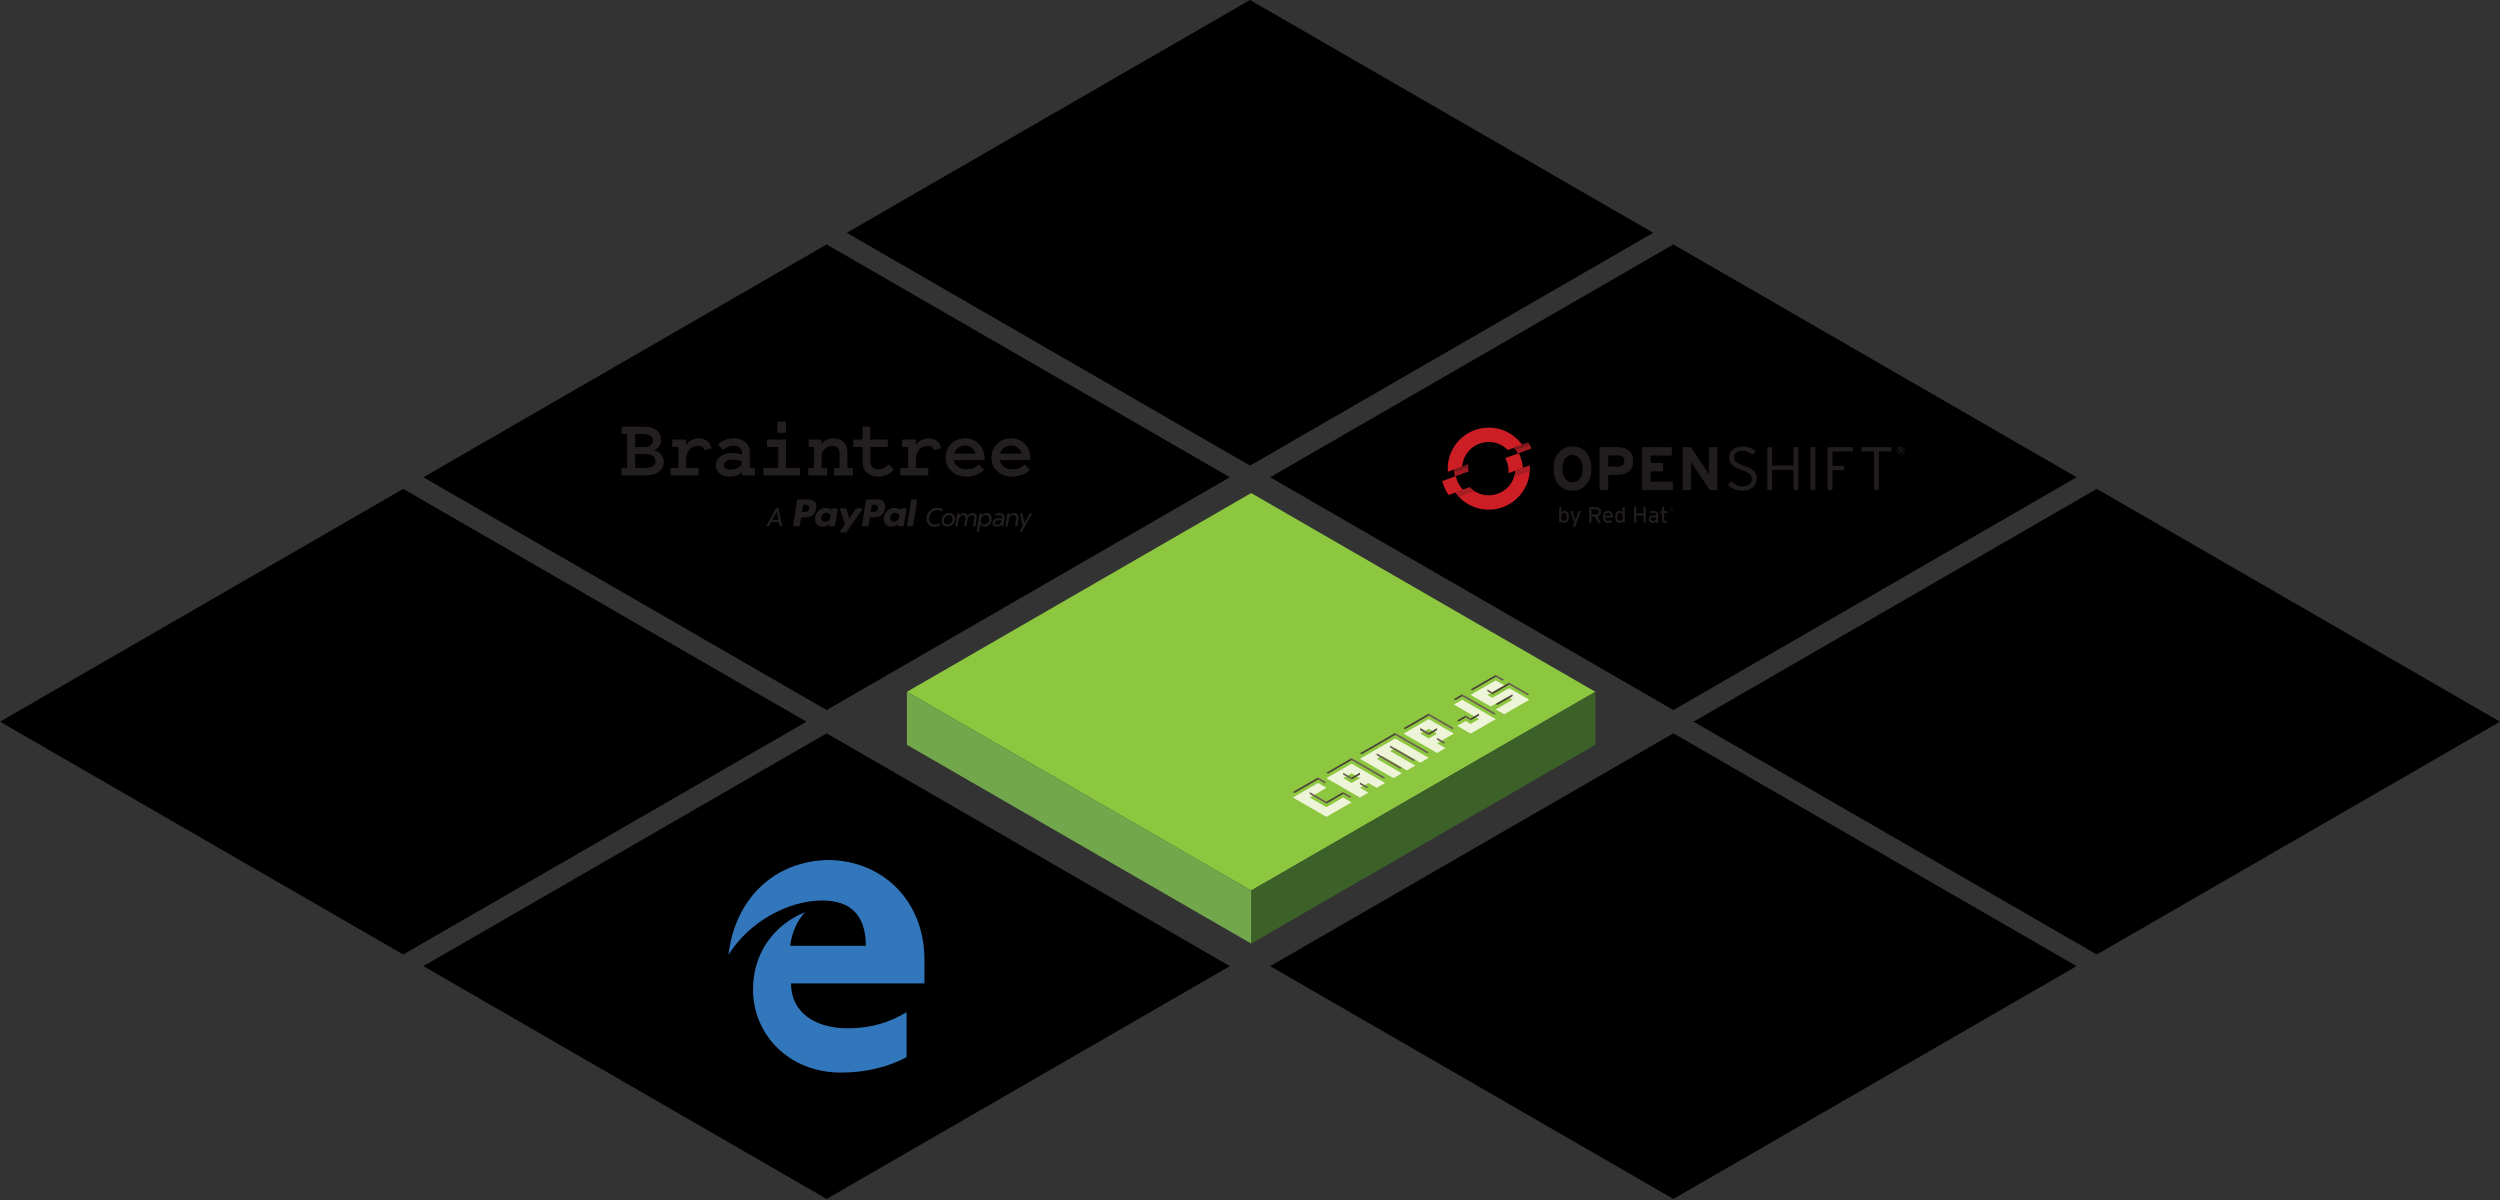 <?xml version="1.0" encoding="UTF-8" standalone="no"?>
<!-- Created with Inkscape (http://www.inkscape.org/) -->

<svg
   xmlns:dc="http://purl.org/dc/elements/1.1/"
   xmlns:cc="http://creativecommons.org/ns#"
   xmlns:rdf="http://www.w3.org/1999/02/22-rdf-syntax-ns#"
   xmlns:svg="http://www.w3.org/2000/svg"
   xmlns="http://www.w3.org/2000/svg"
   xmlns:xlink="http://www.w3.org/1999/xlink"
   xmlns:sodipodi="http://sodipodi.sourceforge.net/DTD/sodipodi-0.dtd"
   xmlns:inkscape="http://www.inkscape.org/namespaces/inkscape"
   viewBox="0 0 400 192"
   id="svg13432"
   version="1.1"
   inkscape:version="0.91 r13725"
   sodipodi:docname="sponsors.svg">
  <rect x="0" y="0" width="400" height="192" fill="#333333" stroke="none"/>
  <defs
     id="defs13434">
    <clipPath
       clipPathUnits="userSpaceOnUse"
       id="clipPath16-6">
      <path
         inkscape:connector-curvature="0"
         d="M 0,600 600,600 600,0 0,0 0,600 Z"
         id="path18-9" />
    </clipPath>
    <clipPath
       id="clipPath16"
       clipPathUnits="userSpaceOnUse">
      <path
         inkscape:connector-curvature="0"
         id="path18-5"
         d="M 0,153 540,153 540,0 0,0 0,153 Z" />
    </clipPath>
  </defs>
  <sodipodi:namedview
     id="base"
     pagecolor="#ffffff"
     bordercolor="#666666"
     borderopacity="1.0"
     inkscape:pageopacity="0.0"
     inkscape:pageshadow="2"
     inkscape:zoom="3.845"
     inkscape:cx="108.85164"
     inkscape:cy="63.235162"
     inkscape:document-units="px"
     inkscape:current-layer="layer1"
     showgrid="false"
     fit-margin-top="0"
     fit-margin-left="0"
     fit-margin-right="0"
     fit-margin-bottom="0"
     inkscape:window-width="1916"
     inkscape:window-height="1030"
     inkscape:window-x="0"
     inkscape:window-y="48"
     inkscape:window-maximized="0" />
  <g
     inkscape:label="sponsors"
     inkscape:groupmode="layer"
     id="layer1"
     transform="translate(-148.181,-155.79)">
    <a
       xlink:href="https://engineering.canva.com/"
       id="canva">
      <path
         inkscape:connector-curvature="0"
         class="bg-hex"
         d="m 283.664,193.038 64.516,37.248 64.516,-37.248 -64.516,-37.248 z"
         id="path13619" />
      <g
         style="display:inline;fill:#000000"
         inkscape:label="Layer 1"
         id="layer1-8"
         transform="matrix(0.048,0,0,0.048,321.276,185.973)">
        <path
           style="opacity:1;fill:#000000;fill-opacity:1;stroke:none;stroke-width:1.5;stroke-miterlimit:4;stroke-dasharray:none;stroke-opacity:1"
           d="m 274.167,-60.017 c -22.341,0 -46.267,7.177 -66.214,19.145 C 120.186,12.586 57.947,137.071 69.915,236.008 c 3.989,35.107 19.161,66.997 40.704,86.944 8.777,7.979 39.887,33.534 80.579,33.534 31.915,0 62.227,-10.389 97.334,-32.729 16.755,-11.17 32.739,-24.729 47.899,-41.485 10.372,19.947 30.293,32.705 50.24,32.705 15.958,0 31.143,-7.149 42.314,-21.51 4.787,13.564 15.138,21.51 31.095,21.51 12.766,0 39.107,-11.956 63.044,-29.51 l -2.39,11.17 c -0.798,3.192 -0.805,6.362 -0.805,8.755 0.798,6.383 5.592,10.389 11.975,10.389 13.564,0 31.098,-12.761 34.29,-30.315 l 5.585,-25.535 c 3.192,-13.564 15.186,-32.718 31.144,-51.069 14.362,-15.958 28.712,-27.12 35.095,-27.12 1.596,0 2.414,1.592 2.414,2.39 0.798,2.394 -1.613,8.783 -4.805,17.56 -5.585,13.564 -12.766,33.512 -16.755,59.044 -1.596,7.979 -1.602,15.957 -0.805,22.34 2.394,20.745 15.148,32.705 35.095,32.705 17.553,0 55.068,-14.353 82.993,-43.875 1.596,17.553 5.602,30.311 10.389,38.29 1.596,3.191 6.348,5.585 12.731,5.585 6.383,0 15.166,-2.407 23.145,-7.195 22.341,-11.968 49.472,-39.083 73.409,-74.189 3.192,0.798 6.393,0.805 9.585,0.805 9.575,0 20.747,-3.999 31.119,-9.585 -3.192,12.766 -4.791,25.534 -3.195,36.704 3.191,29.522 28.728,53.459 56.654,53.459 15.16,0 30.314,-7.971 41.485,-21.535 3.191,15.958 14.367,36.693 45.484,49.459 2.394,1.596 4.794,1.61 6.39,1.61 3.192,0 6.379,-0.8 7.975,-3.195 1.596,-1.596 2.39,-3.996 2.39,-6.39 0,-1.596 -1.588,-4.801 -4.78,-7.195 -6.383,-5.585 -14.361,-15.932 -16.755,-33.485 -0.798,-7.979 0,-18.357 2.39,-28.729 6.383,-28.724 7.968,-35.123 7.17,-38.314 -0.798,-6.383 -5.574,-10.365 -12.755,-10.365 -11.968,0 -28.746,11.981 -33.534,29.534 -6.383,23.936 -23.931,41.484 -35.9,41.484 -15.16,0 -22.329,-16.764 -23.925,-31.924 -3.192,-24.734 6.358,-54.253 22.315,-72.604 10.372,-11.968 23.165,-18.34 36.729,-18.34 10.373,0 22.329,3.999 23.925,15.169 0.798,10.372 -4.769,12.759 -6.365,15.95 -3.989,1.596 -7.188,2.4 -6.39,6.39 0.798,7.979 12.772,10.341 23.144,10.341 5.585,0 17.549,-1.564 24.73,-10.341 5.585,-6.383 7.961,-15.162 6.365,-25.535 -3.192,-21.543 -24.714,-35.119 -56.63,-35.119 -31.117,0 -59.841,13.569 -81.384,39.899 -2.394,1.596 -4.783,4.003 -7.975,7.195 -7.181,8.777 -19.158,14.365 -31.924,14.365 l -4,0 c 10.372,-21.543 15.974,-39.909 15.974,-55.069 0,-29.522 -19.134,-42.313 -37.485,-42.314 -24.734,0 -49.484,22.359 -49.484,63.849 0,23.936 9.584,44.679 26.339,55.849 -19.947,32.713 -46.292,57.459 -49.484,57.459 -1.596,0 -1.592,-1.606 -2.39,-4 -2.394,-10.372 -5.585,-31.92 -5.585,-45.484 0,-22.341 3.979,-46.267 12.755,-71.799 0.798,-3.192 1.61,-6.386 1.61,-8.78 0,-7.181 -4.794,-11.17 -11.975,-11.17 -13.564,0 -32.698,15.953 -37.485,30.315 -3.989,13.564 -6.39,31.909 -6.39,58.239 l 0,12.779 c -23.936,31.915 -52.675,41.484 -60.654,41.484 -3.989,0 -7.184,-1.582 -8.78,-3.975 -3.191,-3.191 -3.188,-7.198 -2.39,-10.389 5.585,-29.521 15.166,-63.011 23.144,-84.554 3.989,-11.17 5.578,-20.761 4.78,-27.144 -1.596,-10.372 -8.779,-16.755 -19.95,-16.755 -23.138,0 -59.837,23.14 -83.774,53.459 l 7.195,-31.119 c 0.798,-3.191 0.78,-6.386 0.78,-8.78 -0.798,-6.383 -4.794,-10.365 -11.975,-10.365 -28.724,0 -34.286,14.367 -36.68,28.729 0,3.191 -7.988,43.862 -15.169,78.969 -20.745,18.351 -43.874,30.339 -49.459,30.339 -8.777,0 -9.585,-7.989 -9.585,-9.585 0,-3.989 2.387,-17.552 4.78,-27.925 0.798,-3.99 1.61,-7.191 1.61,-9.585 0.798,-3.191 0.78,-6.386 0.78,-8.78 -0.798,-7.181 -5.574,-10.365 -12.755,-10.365 -12.766,0 -29.52,11.981 -33.51,29.534 -6.383,24.734 -23.127,41.484 -35.095,41.484 -14.362,0 -22.354,-16.758 -23.949,-31.119 -2.394,-20.745 4.793,-53.444 23.144,-74.189 10.373,-11.17 22.336,-17.56 35.9,-17.56 5.585,0 22.329,0.802 23.925,14.365 1.596,10.372 -3.968,12.776 -8.755,15.169 -3.192,1.596 -7.187,3.181 -6.39,7.17 1.596,7.979 15.141,10.365 23.12,10.365 5.585,0 17.573,-2.386 24.754,-10.365 5.585,-6.383 7.986,-14.357 6.39,-24.73 -3.192,-21.543 -24.739,-35.119 -56.654,-35.119 -28.724,0 -55.859,11.974 -76.604,34.314 -21.543,23.139 -33.489,55.043 -31.095,82.969 -15.958,19.149 -33.529,31.136 -63.849,47.094 -18.351,8.777 -37.491,13.535 -55.044,13.535 -51.862,0 -80.579,-47.057 -86.164,-93.334 -9.575,-75.798 31.888,-167.559 78.164,-219.421 25.532,-29.521 51.873,-45.484 74.214,-45.484 15.957,0 29.531,14.374 31.924,35.119 3.989,32.713 3.963,56.642 -31.144,86.164 -3.989,3.192 -5.564,8.79 -3.17,12.78 0.798,1.596 3.188,3.195 7.975,3.195 6.383,0 14.357,-3.188 24.73,-7.975 C 344.393,74.052 361.142,45.297 356.355,9.392 350.77,-30.502 315.656,-60.017 274.167,-60.017 Z M 840.682,129.87 c 4.787,0 12.779,7.984 12.779,28.729 0,10.372 -1.595,19.973 -5.585,31.144 -10.372,-11.17 -16.779,-27.147 -16.779,-41.509 0,-8.777 3.202,-18.364 9.585,-18.364 z"
           id="rect13526"
           inkscape:connector-curvature="0" />
      </g>
    </a>
    <a
       xlink:href="https://dev.modern.ie/"
       id="edge">
      <path
         d="m 215.923,310.371 64.516,37.248 64.516,-37.248 -64.516,-37.248 z"
         class="bg-hex"
         inkscape:connector-curvature="0"
         id="path13624" />
      <g
         transform="matrix(0.133,0,0,-0.133,240.41,350.194)"
         id="g10"
         style="display:inline">
        <g
           id="g12">
          <g
             clip-path="url(#clipPath16-6)"
             id="g14-3">
            <g
               transform="translate(418.669,307.122)"
               id="g20-7">
              <path
                 inkscape:connector-curvature="0"
                 id="path22"
                 style="fill:#3276bc;fill-opacity:1;fill-rule:nonzero;stroke:none"
                 d="m 0,0 c 0,70.5 -49.5,118.75 -114.75,120 -67,-0.75 -113.5,-48 -121,-114.25 24,39.25 71.25,65.5 113,65.5 34.5,0 52.25,-18.5 52.25,-54.5 l -91,0 c 1.75,15.25 8.5,31 18,40.5 -36.75,-14.75 -62.75,-48.5 -62.75,-93 0,-54.75 43.75,-100 105.5,-100 31.5,0 57.25,7 79.25,18.5 l 0,54.25 c -20,-12.5 -43.75,-19.5 -70.5,-19.5 -39.5,0 -68.5,19 -68.5,54 L 0,-28.5 0,0 Z" />
            </g>
          </g>
        </g>
      </g>
    </a>
    <a
       xlink:href="http://www.lookahead.com.au/"
       id="lookahead">
      <path
         inkscape:connector-curvature="0"
         class="bg-hex"
         d="m 148.181,271.26 64.516,37.248 64.516,-37.248 -64.516,-37.248 z"
         id="path13632" />
      <g
         transform="matrix(0.183,0,0,0.183,138.003,-680.886)"
         style="display:inline;fill:#000000"
         id="g34286">
        <path
           inkscape:connector-curvature="0"
           id="path22-6"
           style="fill:#000000;fill-opacity:1;fill-rule:nonzero;stroke:none"
           d="m 220.039,5230.507 375.278,0 0,-67.415 -375.278,0 z m 378.572,3.295 -381.871,0 0,-74.009 381.871,0 z" />
        <g
           style="fill:#000000"
           transform="matrix(3.849,0,0,-3.849,243.917,5209.836)"
           id="g32">
          <path
             inkscape:connector-curvature="0"
             id="path34"
             style="fill:#000000;fill-opacity:1;fill-rule:nonzero;stroke:none"
             d="m 0,0 0,0.474 0.981,0.055 0,6.349 c 0,0.173 -0.032,0.378 -0.291,0.389 l -1.013,0.043 0,0.474 3.418,0 0,-0.474 -1.046,-0.054 0,-6.404 c 0,-0.281 0.14,-0.356 0.377,-0.378 0.323,-0.032 0.571,-0.042 0.809,-0.042 1.606,0 2.091,0.635 2.49,2.522 L 6.081,2.922 5.973,0.173 C 5.973,0.065 5.887,0 5.79,0 Z" />
        </g>
        <g
           style="fill:#000000"
           transform="matrix(3.849,0,0,-3.849,298.853,5195.104)"
           id="g36">
          <path
             inkscape:connector-curvature="0"
             id="path38-4"
             style="fill:#000000;fill-opacity:1;fill-rule:nonzero;stroke:none"
             d="m 0,0 c 0,2.157 -0.626,3.601 -2.156,3.601 -1.531,0 -2.135,-1.444 -2.135,-3.601 0,-2.156 0.604,-3.59 2.135,-3.59 C -0.626,-3.59 0,-2.156 0,0 m -5.553,0 c 0,2.221 1.531,4.033 3.407,4.033 1.865,0 3.407,-1.822 3.407,-4.033 0,-2.221 -1.531,-4.021 -3.407,-4.021 -1.876,0 -3.407,1.8 -3.407,4.021" />
        </g>
        <g
           style="fill:#000000"
           transform="matrix(3.849,0,0,-3.849,335.034,5195.104)"
           id="g40-8">
          <path
             inkscape:connector-curvature="0"
             id="path42"
             style="fill:#000000;fill-opacity:1;fill-rule:nonzero;stroke:none"
             d="m 0,0 c 0,2.157 -0.626,3.601 -2.156,3.601 -1.531,0 -2.135,-1.444 -2.135,-3.601 0,-2.156 0.604,-3.59 2.135,-3.59 C -0.626,-3.59 0,-2.156 0,0 m -5.553,0 c 0,2.221 1.531,4.033 3.407,4.033 1.865,0 3.407,-1.822 3.407,-4.033 0,-2.221 -1.531,-4.021 -3.407,-4.021 -1.876,0 -3.407,1.8 -3.407,4.021" />
        </g>
        <g
           style="fill:#000000"
           transform="matrix(3.849,0,0,-3.849,367.602,5209.836)"
           id="g44">
          <path
             inkscape:connector-curvature="0"
             id="path46"
             style="fill:#000000;fill-opacity:1;fill-rule:nonzero;stroke:none"
             d="M 0,0 0,0.474 C 0.723,0.485 1.003,0.507 1.003,0.69 1.003,0.765 0.96,0.852 0.884,0.97 L -1.013,3.968 C -1.52,3.386 -1.973,2.879 -2.145,2.674 l 0,-1.79 c 0,-0.28 0.14,-0.355 0.377,-0.366 l 0.916,-0.044 0,-0.474 -3.342,0 0,0.474 0.981,0.055 0,6.349 c 0,0.173 -0.032,0.378 -0.291,0.389 l -1.024,0.043 0,0.474 3.353,0 0,-0.474 -0.97,-0.054 0,-3.87 c 0.485,0.56 2.663,3.051 2.814,3.223 L 0.679,6.62 C 0.723,6.674 0.83,6.814 0.83,6.965 0.83,7.256 0.108,7.31 -0.345,7.31 l 0,0.474 3.256,0 0,-0.474 C 2.243,7.31 1.898,7.191 1.014,6.243 0.766,5.984 0.259,5.412 -0.28,4.798 -0.032,4.388 2.059,1.132 2.243,0.873 2.437,0.593 2.728,0.507 3.569,0.474 L 3.569,0 Z" />
        </g>
        <g
           style="fill:#000000"
           transform="matrix(3.849,0,0,-3.849,401.996,5187.385)"
           id="g48">
          <path
             inkscape:connector-curvature="0"
             id="path50-6"
             style="fill:#000000;fill-opacity:1;fill-rule:nonzero;stroke:none"
             d="m 0,0 -1.154,-2.965 2.329,0 z m 1.24,-5.833 0,0.507 0.409,0.022 c 0.13,0.011 0.281,0.075 0.281,0.247 0,0.055 -0.011,0.13 -0.044,0.216 l -0.485,1.348 -2.717,0 -0.291,-0.722 c -0.054,-0.141 -0.086,-0.28 -0.086,-0.432 0,-0.377 0.507,-0.679 1.337,-0.679 l 0,-0.507 -2.846,0 0,0.507 c 0.528,0.011 0.733,0.463 0.938,1.003 l 2.479,6.393 0.712,0 2.749,-6.986 c 0.108,-0.28 0.367,-0.41 1.036,-0.41 l 0,-0.507 z" />
        </g>
        <g
           style="fill:#000000"
           transform="matrix(3.849,0,0,-3.849,445.936,5209.836)"
           id="g52">
          <path
             inkscape:connector-curvature="0"
             id="path54"
             style="fill:#000000;fill-opacity:1;fill-rule:nonzero;stroke:none"
             d="m 0,0 0,0.507 0.895,0.043 0,3.18 -2.868,0 0,-2.813 c 0,-0.281 0.14,-0.367 0.377,-0.378 l 0.82,-0.032 0,-0.507 -3.655,0 0,0.507 0.884,0.043 0,6.328 c 0,0.238 -0.13,0.357 -0.335,0.367 l -0.84,0.032 0,0.507 3.633,0 0,-0.507 -0.884,-0.042 0,-2.912 2.868,0 0,2.555 c 0,0.173 -0.065,0.357 -0.324,0.367 l -0.862,0.032 0,0.507 3.633,0 0,-0.507 -0.873,-0.042 0,-6.318 c 0,-0.281 0.14,-0.367 0.377,-0.378 L 3.655,0.507 3.655,0 Z" />
        </g>
        <g
           style="fill:#000000"
           transform="matrix(3.849,0,0,-3.849,470.119,5209.836)"
           id="g56">
          <path
             inkscape:connector-curvature="0"
             id="path58-5"
             style="fill:#000000;fill-opacity:1;fill-rule:nonzero;stroke:none"
             d="m 0,0 0,0.507 0.971,0.043 0,6.328 c 0,0.173 -0.054,0.357 -0.313,0.367 l -0.981,0.032 0,0.507 6.598,0 L 6.674,5.11 6.232,5.057 C 5.704,6.889 4.766,7.364 3.526,7.364 3.246,7.364 2.911,7.342 2.566,7.332 l 0,-3.062 0.076,0 c 1.164,0 1.423,0.657 1.596,1.585 l 0.431,0 0,-3.796 -0.431,0 C 4.151,3.127 3.645,3.774 2.717,3.785 l -0.151,0 0,-2.933 c 0,-0.281 0.14,-0.356 0.378,-0.378 0.323,-0.032 0.496,-0.032 0.733,-0.032 1.358,0 2.005,0.593 2.598,2.48 L 6.674,2.89 6.566,0.173 C 6.566,0.065 6.48,0 6.383,0 Z" />
        </g>
        <g
           style="fill:#000000"
           transform="matrix(3.849,0,0,-3.849,517.34,5187.385)"
           id="g60-5">
          <path
             inkscape:connector-curvature="0"
             id="path62"
             style="fill:#000000;fill-opacity:1;fill-rule:nonzero;stroke:none"
             d="m 0,0 -1.153,-2.965 2.328,0 z m 1.24,-5.833 0,0.507 0.409,0.022 c 0.13,0.011 0.281,0.075 0.281,0.247 0,0.055 -0.011,0.13 -0.043,0.216 l -0.485,1.348 -2.718,0 -0.291,-0.722 c -0.053,-0.141 -0.086,-0.28 -0.086,-0.432 0,-0.377 0.507,-0.679 1.337,-0.679 l 0,-0.507 -2.846,0 0,0.507 c 0.528,0.011 0.733,0.463 0.938,1.003 l 2.48,6.393 0.711,0 2.75,-6.986 c 0.107,-0.28 0.366,-0.41 1.034,-0.41 l 0,-0.507 z" />
        </g>
        <g
           style="fill:#000000"
           transform="matrix(3.849,0,0,-3.849,566.008,5194.438)"
           id="g64">
          <path
             inkscape:connector-curvature="0"
             id="path66"
             style="fill:#000000;fill-opacity:1;fill-rule:nonzero;stroke:none"
             d="M 0,0 C 0,2.005 -0.615,3.31 -2.221,3.31 -2.512,3.31 -3.17,3.288 -3.17,3.288 l 0,-6.425 c 0,-0.281 0.141,-0.356 0.378,-0.378 0.194,-0.021 0.301,-0.021 0.496,-0.021 C -0.636,-3.536 0,-2.372 0,0 m -5.757,-4 0,0.507 0.981,0.043 0,6.328 c 0,0.173 -0.054,0.356 -0.312,0.367 l -0.96,0.032 0,0.507 3.989,0 C 0.302,3.784 1.736,2.35 1.736,-0.022 1.736,-2.879 0.108,-4 -1.854,-4 Z" />
        </g>
      </g>
    </a>
    <a
       xlink:href="https://buildkite.com/"
       id="buildkite">
      <path
         inkscape:connector-curvature="0"
         class="bg-hex"
         d="m 351.406,310.371 64.516,37.248 64.516,-37.248 -64.516,-37.248 z"
         id="path13655" />
      <g
         style="display:inline;fill:#000000"
         transform="matrix(0.068,0,0,0.068,369.495,284.133)"
         id="g14059">
        <g
           style="fill:#000000"
           id="g14019">
          <g
             style="opacity:0.6;fill:#000000"
             id="g14021">
            <polygon
               style="fill:#000000"
               points="166.6,387.6 166.6,297.3 256.9,342.1 256.9,432.4 "
               id="polygon14023" />
            <polygon
               style="fill:#000000"
               points="347.9,387.6 347.9,297.3 437.5,342.1 "
               id="polygon14025" />
          </g>
          <g
             style="fill:#000000"
             id="g14027">
            <polygon
               style="fill:#000000"
               points="347.9,387.6 347.9,297.3 256.9,342.1 256.9,432.4 "
               id="polygon14029" />
            <polygon
               style="fill:#000000"
               points="437.5,432.4 437.5,342.1 347.9,387.6 347.9,477.9 "
               id="polygon14031" />
          </g>
        </g>
        <g
           style="fill:#000000"
           id="g14033">
          <path
             style="fill:#000000"
             inkscape:connector-curvature="0"
             d="m 562.8,292.7 c 5.2,0 8.1,1.2 11.8,4.9 l 8,8 c 3.7,3.7 4.9,6.6 4.9,11.8 l 0,28.7 c 0,4.5 -1.2,7.6 -3,9.9 l -2.3,2.4 c -0.2,0.2 -0.3,0.5 -0.3,0.7 0,0.2 0.1,0.5 0.3,0.7 l 6.9,6.9 c 3.7,3.7 4.9,6.6 4.9,11.8 l 0,29.5 c 0,5.2 -1.2,8.2 -4.9,11.8 l -8,8 c -3.7,3.7 -6.6,4.9 -11.8,4.9 l -69.9,0 0,-134 6.1,-6.1 57.3,0 z m -0.4,18.7 c -0.9,-0.9 -2.5,-1.6 -4,-1.6 l -40.5,0 0,44 40.5,0 c 1.5,0 3.1,-0.7 4,-1.6 l 4.9,-4.9 c 1.1,-1.1 1.7,-2.5 1.7,-3.8 l 0,-23.4 c 0,-1.3 -0.6,-2.7 -1.7,-3.8 l -4.9,-4.9 z m 6.5,61.1 c -0.9,-0.9 -2.5,-1.6 -4,-1.6 l -47,0 0,44.8 47,0 c 1.5,0 3.1,-0.7 4,-1.6 l 4.9,-4.9 c 1.1,-1.1 1.7,-2.5 1.7,-3.8 l 0,-24.2 c 0,-1.3 -0.6,-2.7 -1.7,-3.8 l -4.9,-4.9 z"
             id="path14035" />
          <path
             style="fill:#000000"
             inkscape:connector-curvature="0"
             d="m 692.5,332.8 0,100 -15.2,0 -1.7,-9.8 -16.2,7.5 c -3.5,1.6 -6.4,2.3 -10.2,2.3 l -11.2,0 c -5.1,0 -8.1,-1.2 -11.8,-4.9 l -8,-8 c -3.6,-3.6 -4.9,-6.6 -4.9,-11.8 l 0,-75.3 17.3,0 0,74.2 c 0,1.3 0.6,2.7 1.6,3.8 l 4.9,4.9 c 0.9,0.9 2.5,1.5 4,1.5 l 7.3,0 c 1.2,0 2.4,-0.3 3.3,-0.7 l 23.3,-10.9 0,-72.7 17.5,-0.1 z"
             id="path14037" />
          <path
             style="fill:#000000"
             inkscape:connector-curvature="0"
             d="m 735,298 0,19.8 -20,0 0,-19.8 20,0 z m -1.3,34.7 0,100.1 -17.3,0 0,-100.1 17.3,0 z"
             id="path14039" />
          <path
             style="fill:#000000"
             inkscape:connector-curvature="0"
             d="m 775.2,289.4 0,117.6 c 0,1.4 0.6,2.8 1.6,3.7 l 5,5 c 0.8,0.7 2.3,1.5 3.9,1.5 l 10.9,0 0,15.5 -14.1,0 c -5.1,0 -8,-1.2 -11.8,-4.8 l -7.2,-7.2 c -4.2,-4.1 -5.6,-7.2 -5.6,-12.7 l 0,-113.7 4.9,-4.9 12.4,0 z"
             id="path14041" />
          <path
             style="fill:#000000"
             inkscape:connector-curvature="0"
             d="m 882.1,289.4 4.8,4.8 0,138.6 -15.7,0 -1.2,-6.9 -9.4,4.4 c -4,1.9 -7.2,2.5 -11.4,2.5 l -15.7,0 c -5.2,0 -8.1,-1.3 -11.8,-4.8 l -8,-8 c -3.6,-3.6 -4.9,-6.6 -4.9,-11.8 l 0,-49.6 c 0,-5.2 1.3,-8.2 4.9,-11.8 l 9,-9 c 3.7,-3.7 6.6,-4.9 11.8,-4.9 l 35,0 0,-43.4 12.6,-0.1 z m -12.5,59 -31.8,0 c -1.5,0 -3,0.6 -4,1.5 l -6,5.9 c -1.1,1.1 -1.6,2.4 -1.6,3.8 l 0,47.4 c 0,1.3 0.6,2.7 1.6,3.8 l 4.9,4.9 c 0.9,0.9 2.5,1.6 4,1.6 l 12.4,0 c 1.2,0 2.4,-0.3 3.3,-0.7 l 17.1,-8.1 0,-60.1 z"
             id="path14043" />
          <path
             style="fill:#000000"
             inkscape:connector-curvature="0"
             d="m 929,289.4 0,78.2 44.6,-34.8 8.5,0 7.9,7.9 -44.5,34.6 48.3,50 -7.8,7.6 -8.6,0 -43.5,-46.6 -4.9,7.3 0,39.2 -17.3,0 0,-138.5 4.9,-4.9 12.4,0 z"
             id="path14045" />
          <path
             style="fill:#000000"
             inkscape:connector-curvature="0"
             d="m 1028.6,298 0,19.8 -20,0 0,-19.8 20,0 z m -1.4,34.7 0,100.1 -17.3,0 0,-100.1 17.3,0 z"
             id="path14047" />
          <path
             style="fill:#000000"
             inkscape:connector-curvature="0"
             d="m 1075.9,309.8 0,23 21.8,0 0,15.6 -21.8,0 0,58.7 c 0,1.3 0.6,2.7 1.6,3.8 l 4.9,4.9 c 0.9,0.9 2.5,1.6 4,1.6 l 11.3,0 0,10.6 -5,4.7 -9.6,0 c -5.2,0 -8.1,-1.2 -11.8,-4.8 l -8,-8 c -3.6,-3.6 -4.9,-6.6 -4.9,-11.8 l 0,-59.9 -15.4,0 0,-10.8 4.9,-4.8 10.5,0 0,-23 17.5,0.2 z"
             id="path14049" />
          <path
             style="fill:#000000"
             inkscape:connector-curvature="0"
             d="m 1166.4,332.8 c 5.1,0 8.1,1.2 11.8,4.9 l 8,8 c 3.6,3.6 4.9,6.6 4.9,11.8 l 0,27 -4.9,4.9 -55.2,0 0,17.6 c 0,1.3 0.6,2.7 1.6,3.8 l 4.9,4.9 c 0.9,0.9 2.5,1.6 4,1.6 l 21.9,0 c 1.5,0 3,-0.6 4,-1.6 l 6.4,-6.4 11.7,11.6 -7.1,7.1 c -3.7,3.7 -6.6,4.9 -11.8,4.9 l -28.3,0 c -5.1,0 -8.1,-1.2 -11.8,-4.9 l -8,-8 c -3.6,-3.6 -4.9,-6.6 -4.9,-11.8 l 0,-50.6 c 0,-5.2 1.2,-8.2 4.9,-11.8 l 8,-8 c 3.7,-3.7 6.6,-4.9 11.8,-4.9 l 28.1,-0.1 z m 0.7,17.1 c -0.9,-0.9 -2.5,-1.6 -4,-1.6 l -21.9,0 c -1.5,0 -3,0.6 -4,1.6 l -4.9,4.9 c -1.1,1.1 -1.6,2.4 -1.6,3.8 l 0,15.3 42.8,0 0,-15.3 c 0,-1.3 -0.6,-2.7 -1.6,-3.8 l -4.8,-4.9 z"
             id="path14051" />
        </g>
      </g>
    </a>
    <a
       xlink:href="https://www.mozilla.org/"
       id="mozilla">
      <path
         inkscape:connector-curvature="0"
         class="bg-hex"
         d="m 419.148,271.26 64.516,37.248 64.516,-37.248 -64.516,-37.248 z"
         id="path13676" />
      <g
         style="display:inline;fill:#000000"
         transform="matrix(0.06,0,0,-0.06,449.889,285.342)"
         id="g10-8">
        <g
           style="fill:#000000"
           transform="scale(0.1,0.1)"
           id="g12-5">
          <path
             inkscape:connector-curvature="0"
             id="path14"
             style="fill:#000000;fill-opacity:1;fill-rule:nonzero;stroke:none"
             d="m 1555.26,2854.22 c 27.05,-41.76 38.98,-79.01 54.09,-157.6 105.79,103.26 236.24,157.6 378.62,157.6 128.59,0 234.12,-41.76 315.78,-126.99 22,-21.36 43.22,-48.92 61.52,-75.97 142.1,145.55 269.37,202.96 439.86,202.96 121.42,0 236.5,-36.31 306.77,-96.77 87.76,-75.84 115.59,-167.02 115.59,-379.3 l 0,-1104.43 -394.52,0 0,1025.3 c 0,185.86 -22,221.8 -127.8,221.8 -75.83,0 -182.41,-51.72 -269.91,-130.59 l 0,-1116.51 -384.99,0 0,1010.73 c 0,193.8 -28.09,239.3 -141.04,239.3 -75.04,0 -178.98,-38.87 -266.47,-118.14 l 0,-1131.89 -397.18,0 0,1083.38 c 0,224.31 -15.38,321.21 -58.06,397.42 l 367.74,99.7" />
          <path
             inkscape:connector-curvature="0"
             id="path16"
             style="fill:#000000;fill-opacity:1;fill-rule:nonzero;stroke:none"
             d="m 3948.95,2399.52 c -27.85,-82.2 -42.68,-191.31 -42.68,-346.15 0,-178.56 18.28,-312.74 51.42,-391.34 36.59,-84.99 128.08,-127.41 206.27,-127.41 176.07,0 251.37,157.62 251.37,524.7 0,209.49 -27.32,346.29 -81.66,416.27 -39,51.18 -102.35,81.66 -175.53,81.66 -97.3,0 -176.32,-60.43 -209.19,-157.73 z m 730.97,224.29 c 124.09,-145.56 179.51,-315.37 179.51,-567.14 0,-266.99 -61.24,-449.38 -195.15,-600.79 -117.71,-133.37 -272.82,-215.57 -511.98,-215.57 -422.36,0 -697.84,315.66 -697.84,803.91 0,488.68 278.39,813.46 697.84,813.46 221.39,0 394.27,-76.11 527.62,-233.87" />
          <path
             inkscape:connector-curvature="0"
             id="path18-95"
             style="fill:#000000;fill-opacity:1;fill-rule:nonzero;stroke:none"
             d="m 6167.08,2827.17 0,-279.16 -686.16,-992.04 712.95,0 -97.31,-282.25 -1143.26,0 0,251.75 730.46,1016.4 -669.5,0 0,285.3 1152.82,0" />
          <path
             inkscape:connector-curvature="0"
             id="path20"
             style="fill:#000000;fill-opacity:1;fill-rule:nonzero;stroke:none"
             d="m 6806.9,2863.77 0,-1590.05 -406.48,0 0,1526.16 406.48,63.89 z m 47.71,391.09 c 0,-139.76 -111.1,-251.36 -251.61,-251.36 -136.03,0 -247.9,111.6 -247.9,251.36 0,139.46 115.6,252.01 254.76,252.01 136.3,0 244.75,-112.55 244.75,-252.01" />
          <path
             inkscape:connector-curvature="0"
             id="path22-5"
             style="fill:#000000;fill-opacity:1;fill-rule:nonzero;stroke:none"
             d="m 7547.15,3115.1 0,-1210.35 c 0,-267.38 3.19,-303.32 27.59,-345.74 15.37,-27.56 48.24,-42.43 82.19,-42.43 14.58,0 23.32,0 45.33,5.59 l 69.47,-242.46 c -69.47,-27.18 -154.57,-42.33 -242.58,-42.33 -173.42,0 -312.88,81.7 -361.16,211.88 -30.48,79 -37.11,127.78 -37.11,349.17 l 0,1159.48 c 0,203.09 -5.28,327.18 -20.43,467.3 l 415.77,93.99 c 14.57,-84.86 20.93,-185.07 20.93,-404.1" />
          <path
             inkscape:connector-curvature="0"
             id="path24"
             style="fill:#000000;fill-opacity:1;fill-rule:nonzero;stroke:none"
             d="m 8390.28,3115.1 0,-1210.35 c 0,-267.38 3.47,-303.32 28.4,-345.74 14.3,-27.56 47.17,-42.43 81.13,-42.43 15.37,0 24.65,0 46.12,5.59 l 69.22,-242.46 c -69.22,-27.18 -154.34,-42.33 -242.63,-42.33 -173.11,0 -312.84,81.7 -361.36,211.88 -31.02,79 -36.07,127.78 -36.07,349.17 l 0,1159.48 c 0,203.09 -6.08,327.18 -21.74,467.3 l 415.2,93.99 c 16.72,-84.86 21.73,-185.07 21.73,-404.1" />
          <path
             inkscape:connector-curvature="0"
             id="path26"
             style="fill:#000000;fill-opacity:1;fill-rule:nonzero;stroke:none"
             d="m 9555.05,1953.27 c -281.05,0 -379.67,-51.17 -379.67,-237.03 0,-120.89 76.89,-202.82 180.01,-202.82 75.57,0 151.95,39.5 212.14,106.05 l 6.63,333.8 -19.11,0 z m -526.84,816.12 c 151.15,63.9 281.09,90.95 424.25,90.95 261.43,0 440.13,-96.8 501.36,-269.91 20.16,-63.66 29.44,-112.18 27.59,-279.19 l -9.83,-521.56 c 0,-9.15 0,-18.8 0,-27.55 0,-166.78 27.59,-230.68 146.42,-318.46 l -215.86,-249.22 c -94.95,39.77 -179.5,109.76 -219.03,188.39 -29.95,-30.63 -63.63,-60.33 -94.39,-81.8 -75.29,-54.64 -185.31,-85.12 -312.6,-85.12 -345.98,0 -533.96,176.33 -533.96,485.21 0,364.69 252.41,534.8 746.6,534.8 29.71,0 57.81,0 91.49,-3.46 l 0,63.36 c 0,173.27 -33.68,230.94 -183.21,230.94 -128.86,0 -281.85,-63.35 -448.37,-175.9 l -173.13,291.37 c 82.46,51.72 143.19,81.8 252.67,127.15" />
        </g>
      </g>
    </a>
    <g
       id="g5635-3"
       transform="matrix(0.491,0,0,0.491,-152.131,-876.418)" />
    <g
       transform="matrix(-0.53,0,0,0.53,888.141,-967.361)"
       id="g5621-7"
       style="display:inline">
      <path
         style="fill:#8dc63f;fill-opacity:1;fill-rule:evenodd;stroke:none;stroke-width:1px;stroke-linecap:butt;stroke-linejoin:miter;stroke-opacity:1"
         d="m 914.523,2328 103.923,60 103.923,-60 -103.923,-60 z"
         id="path5615-8"
         inkscape:connector-curvature="0" />
      <path
         style="fill:#3c6128;fill-opacity:1;fill-rule:evenodd;stroke:none;stroke-width:1px;stroke-linecap:butt;stroke-linejoin:miter;stroke-opacity:1"
         d="m 914.523,2344 0,-16 103.923,60 0,16 z"
         id="path5617-1"
         inkscape:connector-curvature="0" />
      <path
         inkscape:connector-curvature="0"
         id="path5619-6"
         d="m 1122.369,2344 0,-16 -103.923,60 0,16 z"
         style="fill:#72a74b;fill-opacity:1;fill-rule:evenodd;stroke:none;stroke-width:1px;stroke-linecap:butt;stroke-linejoin:miter;stroke-opacity:1" />
    </g>
    <g
       transform="matrix(-0.491,0,0,0.491,841.685,-872.488)"
       id="g5643-1"
       style="display:inline" />
    <g
       id="g5383"
       transform="matrix(1.019,0,0,1.019,19.104,4.734)">
      <g
         id="g7325"
         class="lettering"
         style="display:inline;fill:#eef4d7"
         transform="matrix(0.038,0,0,0.038,308.612,312.056)">
        <g
           style="fill:#eef4d7"
           id="g4263-0"
           transform="translate(900.666,-1708)" />
        <g
           id="g4178"
           transform="translate(623.538,-1548)"
           style="fill:#eef4d7">
          <path
             inkscape:connector-curvature="0"
             id="path4162"
             transform="translate(-311.769,-527.638)"
             d="m 346.41,1000 -34.641,20 -34.641,20 -34.643,20 34.643,20 34.641,20 34.641,20 34.641,20 34.641,-20 34.643,-20 34.641,-20 -34.641,-20 -34.643,20 -34.641,20 -34.641,-20 -34.641,-20 34.641,-20 34.641,-20 -34.641,-20 z"
             style="fill:#eef4d7;fill-opacity:1;fill-rule:evenodd;stroke:none;stroke-width:1px;stroke-linecap:butt;stroke-linejoin:miter;stroke-opacity:1" />
        </g>
        <g
           id="g4221"
           transform="translate(796.743,-1648)"
           style="fill:#eef4d7;fill-opacity:1">
          <path
             inkscape:connector-curvature="0"
             id="path4162-3"
             transform="translate(-484.974,-427.638)"
             d="m 484.975,920 -34.641,20 -34.643,20 -34.641,20 34.641,20 34.643,20 34.641,20 34.641,20 34.641,-20 -34.641,-20 34.641,-20 34.641,20 34.643,-20 -34.643,-20 -34.641,-20 -34.641,-20 -34.641,-20 z m 0,40 34.641,20 -34.641,20 -34.641,-20 34.641,-20 z"
             style="fill:#eef4d7;fill-opacity:1;fill-rule:evenodd;stroke:none;stroke-width:1px;stroke-linecap:butt;stroke-linejoin:miter;stroke-opacity:1" />
        </g>
        <path
           sodipodi:nodetypes="cccccccccccccccccccccc"
           inkscape:connector-curvature="0"
           style="fill:#eef4d7;fill-opacity:1;fill-rule:evenodd;stroke:none;stroke-width:1px;stroke-linecap:butt;stroke-linejoin:miter;stroke-opacity:1"
           d="m 976.877,-1259.638 -34.641,20 -34.643,20 -34.641,20 -41.569,24 c 46.522,26.86 95.662,55.23 138.564,80 l 34.641,-20 c -34.878,-20.137 -73.074,-42.19 -103.924,-60 l 20.785,-12 c 35.588,18.924 73.97,42.421 103.923,60 l 34.641,-20 c -36.904,-21.306 -64.026,-36.967 -96.995,-56 l -6.928,-4 20.785,-12 34.641,20 34.641,20 34.641,20 34.642,-20 -34.642,-20 -34.641,-20 -34.641,-20 z"
           id="path4211-9" />
        <g
           id="g4336"
           transform="translate(803.672,-1652)"
           style="fill:#eef4d7;fill-opacity:1">
          <g
             id="g4294"
             transform="translate(173.205,-100)"
             style="fill:#eef4d7;fill-opacity:1">
            <path
               inkscape:connector-curvature="0"
               id="path4296"
               transform="translate(-658.179,-327.638)"
               d="m 796.744,740 -34.643,20 -34.641,20 -34.641,20 34.641,20 34.641,20 34.643,20 34.641,20 34.641,-20 -34.641,-20 34.641,-20 34.641,-20 -34.641,-20 -34.641,-20 -34.641,-20 z m 0,40 34.641,20 -34.641,20 -34.643,-20 34.643,-20 z"
               style="fill:#eef4d7;fill-opacity:1;fill-rule:evenodd;stroke:none;stroke-width:1px;stroke-linecap:butt;stroke-linejoin:miter;stroke-opacity:1" />
          </g>
        </g>
        <path
           style="fill:#eef4d7;fill-opacity:1;fill-rule:evenodd;stroke:none;stroke-width:1px;stroke-linecap:butt;stroke-linejoin:miter;stroke-opacity:1"
           d="m 1254.003,-1419.638 -34.641,20 34.641,20 34.643,20 34.641,20 -34.641,20 -20.786,-12 -34.641,20 20.784,12 20.785,12 13.857,8 34.641,-20 34.641,-20 34.641,-20 -34.641,-20 -34.641,-20 -34.641,-20 z"
           id="path4356"
           inkscape:connector-curvature="0"
           sodipodi:nodetypes="cccccccccccccccccc" />
        <g
           id="g4405"
           transform="translate(803.671,-1652)"
           style="fill:#eef4d7;fill-opacity:1">
          <path
             inkscape:connector-curvature="0"
             style="fill:#eef4d7;fill-opacity:1;fill-rule:evenodd;stroke:none;stroke-width:1px;stroke-linecap:butt;stroke-linejoin:miter;stroke-opacity:1"
             d="m 1073.871,580 -34.641,20 -34.641,20 -34.641,20 34.641,20 20.785,12 27.711,16 34.643,-20 34.641,-20 20.785,12 -34.643,20 -34.641,20 34.641,20 34.643,-20 34.641,-20 34.641,-20 -34.641,-20 -20.785,-12 -27.713,-16 -34.641,20 -34.641,20 -20.785,-12 34.641,-20 34.641,-20 -34.641,-20 z"
             transform="translate(-484.974,-427.638)"
             id="path4352" />
        </g>
        <g
           style="fill:#eef4d7"
           id="g4410-2"
           transform="translate(900.666,-1588)" />
        <g
           style="fill:#eef4d7"
           id="g4484-8"
           transform="translate(796.743,-1648)" />
      </g>
      <g
         id="g7341"
         class="lettering-shadow-right"
         style="display:inline"
         transform="matrix(0.038,0,0,0.038,308.612,237.188)">
        <g
           style="display:inline;opacity:1"
           id="g62886">
          <path
             sodipodi:nodetypes="ccccc"
             inkscape:connector-curvature="0"
             id="path7857"
             d="m 1080.799,668 0,8 34.641,20 0,-8 z"
             style="fill:#6c5d53;fill-opacity:1;fill-rule:evenodd;stroke:none;stroke-width:1px;stroke-linecap:butt;stroke-linejoin:miter;stroke-opacity:1" />
          <path
             style="fill:#6c5d53;fill-opacity:1;fill-rule:evenodd;stroke:none;stroke-width:1px;stroke-linecap:butt;stroke-linejoin:miter;stroke-opacity:1"
             d="m 1392.568,448 0,8 27.713,16 6.928,-4 z"
             id="path7873"
             inkscape:connector-curvature="0"
             sodipodi:nodetypes="ccccc" />
          <path
             sodipodi:nodetypes="ccccc"
             inkscape:connector-curvature="0"
             id="path7875"
             d="m 1447.994,480 0,8 76.21,44 6.928,-4 z"
             style="fill:#6c5d53;fill-opacity:1;fill-rule:evenodd;stroke:none;stroke-width:1px;stroke-linecap:butt;stroke-linejoin:miter;stroke-opacity:1" />
          <path
             style="fill:#6c5d53;fill-opacity:1;fill-rule:evenodd;stroke:none;stroke-width:1px;stroke-linecap:butt;stroke-linejoin:miter;stroke-opacity:1"
             d="m 1357.927,508 0,8 20.785,12 0,-8 z"
             id="path7879"
             inkscape:connector-curvature="0"
             sodipodi:nodetypes="ccccc" />
          <path
             style="fill:#6c5d53;fill-opacity:1;fill-rule:evenodd;stroke:none;stroke-width:1px;stroke-linecap:butt;stroke-linejoin:miter;stroke-opacity:1"
             d="m 1254.004,528 0,8 131.636,76 6.928,-4 z"
             id="path7849"
             inkscape:connector-curvature="0"
             sodipodi:nodetypes="ccccc" />
          <path
             style="fill:#6c5d53;fill-opacity:1;fill-rule:evenodd;stroke:none;stroke-width:1px;stroke-linecap:butt;stroke-linejoin:miter;stroke-opacity:1"
             d="m 1267.861,616 0,8 20.785,12 0,-8 z"
             id="path7865"
             inkscape:connector-curvature="0"
             sodipodi:nodetypes="ccccc" />
          <path
             sodipodi:nodetypes="ccccc"
             inkscape:connector-curvature="0"
             id="path7851"
             d="m 1115.44,608 0,8 96.995,56 6.928,-4 z"
             style="fill:#6c5d53;fill-opacity:1;fill-rule:evenodd;stroke:none;stroke-width:1px;stroke-linecap:butt;stroke-linejoin:miter;stroke-opacity:1" />
          <path
             style="fill:#6c5d53;fill-opacity:1;fill-rule:evenodd;stroke:none;stroke-width:1px;stroke-linecap:butt;stroke-linejoin:miter;stroke-opacity:1"
             d="m 1150.081,708 0,8 27.713,16 6.928,-4 z"
             id="path7859"
             inkscape:connector-curvature="0"
             sodipodi:nodetypes="ccccc" />
          <path
             sodipodi:nodetypes="ccccc"
             inkscape:connector-curvature="0"
             id="path7839"
             d="m 976.876,688 0,8 131.636,76 6.928,-4 z"
             style="fill:#6c5d53;fill-opacity:1;fill-rule:evenodd;stroke:none;stroke-width:1px;stroke-linecap:butt;stroke-linejoin:miter;stroke-opacity:1" />
          <path
             style="fill:#6c5d53;fill-opacity:1;fill-rule:evenodd;stroke:none;stroke-width:1px;stroke-linecap:butt;stroke-linejoin:miter;stroke-opacity:1"
             d="m 900.666,772 0,8 96.995,56 6.928,-4 z"
             id="path7843"
             inkscape:connector-curvature="0"
             sodipodi:nodetypes="ccccc" />
          <path
             sodipodi:nodetypes="ccccc"
             inkscape:connector-curvature="0"
             id="path7845"
             d="m 956.091,740 0,8 96.995,56 6.928,-4 z"
             style="fill:#6c5d53;fill-opacity:1;fill-rule:evenodd;stroke:none;stroke-width:1px;stroke-linecap:butt;stroke-linejoin:miter;stroke-opacity:1" />
          <path
             style="fill:#6c5d53;fill-opacity:1;fill-rule:evenodd;stroke:none;stroke-width:1px;stroke-linecap:butt;stroke-linejoin:miter;stroke-opacity:1"
             d="m 796.743,792 0,8 131.636,76 6.928,-4 z"
             id="path7829"
             inkscape:connector-curvature="0"
             sodipodi:nodetypes="ccccc" />
          <path
             sodipodi:nodetypes="ccccc"
             inkscape:connector-curvature="0"
             id="path7833"
             d="m 762.102,852 0,8 34.641,20 0,-8 z"
             style="fill:#6c5d53;fill-opacity:1;fill-rule:evenodd;stroke:none;stroke-width:1px;stroke-linecap:butt;stroke-linejoin:miter;stroke-opacity:1" />
          <path
             style="fill:#6c5d53;fill-opacity:1;fill-rule:evenodd;stroke:none;stroke-width:1px;stroke-linecap:butt;stroke-linejoin:miter;stroke-opacity:1"
             d="m 831.384,892 0,8 27.713,16 6.928,-4 z"
             id="path7837"
             inkscape:connector-curvature="0"
             sodipodi:nodetypes="ccccc" />
          <path
             sodipodi:nodetypes="ccccc"
             inkscape:connector-curvature="0"
             id="path4622"
             d="m 658.179,872 0,8 27.713,16 6.928,-4 z"
             style="fill:#6c5d53;fill-opacity:1;fill-rule:evenodd;stroke:none;stroke-width:1px;stroke-linecap:butt;stroke-linejoin:miter;stroke-opacity:1" />
          <path
             style="fill:#6c5d53;fill-opacity:1;fill-rule:evenodd;stroke:none;stroke-width:1px;stroke-linecap:butt;stroke-linejoin:miter;stroke-opacity:1"
             d="m 623.538,932 0,8 69.282,40 0,-8 z"
             id="path4628"
             inkscape:connector-curvature="0"
             sodipodi:nodetypes="ccccc" />
          <path
             sodipodi:nodetypes="ccccc"
             inkscape:connector-curvature="0"
             id="path4630"
             d="m 762.102,932 0,8 27.713,16 6.928,-4 z"
             style="fill:#6c5d53;fill-opacity:1;fill-rule:evenodd;stroke:none;stroke-width:1px;stroke-linecap:butt;stroke-linejoin:miter;stroke-opacity:1" />
          <path
             style="fill:#6c5d53;fill-opacity:1;fill-rule:evenodd;stroke:none;stroke-width:1px;stroke-linecap:butt;stroke-linejoin:miter;stroke-opacity:1"
             d="m 1080.799,668 0,8 34.641,20 0,-8 z"
             id="path7855"
             inkscape:connector-curvature="0"
             sodipodi:nodetypes="ccccc" />
        </g>
      </g>
      <g
         id="g7362"
         class="lettering-shadow-top"
         style="display:inline"
         transform="matrix(0.038,0,0,0.038,308.612,237.188)">
        <path
           sodipodi:nodetypes="ccccc"
           inkscape:connector-curvature="0"
           id="path7871"
           d="m 1392.568,456 0,-8 -103.923,60 6.928,4 z"
           style="fill:#483e37;fill-opacity:1;fill-rule:evenodd;stroke:none;stroke-width:1px;stroke-linecap:butt;stroke-linejoin:miter;stroke-opacity:1" />
        <path
           style="fill:#483e37;fill-opacity:1;fill-rule:evenodd;stroke:none;stroke-width:1px;stroke-linecap:butt;stroke-linejoin:miter;stroke-opacity:1"
           d="m 1447.994,488 0,-8 -69.282,40 0,8 z"
           id="path7877"
           inkscape:connector-curvature="0"
           sodipodi:nodetypes="ccccc" />
        <path
           style="fill:#483e37;fill-opacity:1;fill-rule:evenodd;stroke:none;stroke-width:1px;stroke-linecap:butt;stroke-linejoin:miter;stroke-opacity:1"
           d="m 1461.85,536 0,-8 -69.282,40 6.928,4 z"
           id="path7881"
           inkscape:connector-curvature="0"
           sodipodi:nodetypes="ccccc" />
        <path
           sodipodi:nodetypes="ccccc"
           inkscape:connector-curvature="0"
           id="path7863"
           d="m 1323.286,616 0,-8 -34.641,20 0,8 z"
           style="fill:#483e37;fill-opacity:1;fill-rule:evenodd;stroke:none;stroke-width:1px;stroke-linecap:butt;stroke-linejoin:miter;stroke-opacity:1" />
        <path
           style="fill:#483e37;fill-opacity:1;fill-rule:evenodd;stroke:none;stroke-width:1px;stroke-linecap:butt;stroke-linejoin:miter;stroke-opacity:1"
           d="m 1267.86,624 0,-8 -34.641,20 6.928,4 z"
           id="path7867"
           inkscape:connector-curvature="0"
           sodipodi:nodetypes="ccccc" />
        <path
           sodipodi:nodetypes="ccccc"
           inkscape:connector-curvature="0"
           id="path7869"
           d="m 1254.004,536 0,-8 -34.641,20 6.928,4 z"
           style="fill:#483e37;fill-opacity:1;fill-rule:evenodd;stroke:none;stroke-width:1px;stroke-linecap:butt;stroke-linejoin:miter;stroke-opacity:1" />
        <path
           style="fill:#483e37;fill-opacity:1;fill-rule:evenodd;stroke:none;stroke-width:1px;stroke-linecap:butt;stroke-linejoin:miter;stroke-opacity:1"
           d="m 1115.44,616 0,-8 -103.923,60 6.928,4 z"
           id="path7853"
           inkscape:connector-curvature="0"
           sodipodi:nodetypes="ccccc" />
        <path
           style="fill:#483e37;fill-opacity:1;fill-rule:evenodd;stroke:none;stroke-width:1px;stroke-linecap:butt;stroke-linejoin:miter;stroke-opacity:1"
           d="m 1150.081,676 0,-8 -34.641,20 0,8 z"
           id="path7861"
           inkscape:connector-curvature="0"
           sodipodi:nodetypes="ccccc" />
        <path
           sodipodi:nodetypes="ccccc"
           inkscape:connector-curvature="0"
           id="path7847"
           d="m 976.876,696 0,-8 -145.492,84 6.928,4 z"
           style="fill:#483e37;fill-opacity:1;fill-rule:evenodd;stroke:none;stroke-width:1px;stroke-linecap:butt;stroke-linejoin:miter;stroke-opacity:1" />
        <path
           style="fill:#483e37;fill-opacity:1;fill-rule:evenodd;stroke:none;stroke-width:1px;stroke-linecap:butt;stroke-linejoin:miter;stroke-opacity:1"
           d="m 796.743,800 0,-8 -103.923,60 6.928,4 z"
           id="path7831"
           inkscape:connector-curvature="0"
           sodipodi:nodetypes="ccccc" />
        <path
           sodipodi:nodetypes="ccccc"
           inkscape:connector-curvature="0"
           id="path7835"
           d="m 831.384,860 0,-8 -34.641,20 0,8 z"
           style="fill:#483e37;fill-opacity:1;fill-rule:evenodd;stroke:none;stroke-width:1px;stroke-linecap:butt;stroke-linejoin:miter;stroke-opacity:1" />
        <path
           sodipodi:nodetypes="ccccc"
           inkscape:connector-curvature="0"
           id="path4632"
           d="m 658.179,880 0,-8 -103.923,60 6.928,4 z"
           style="fill:#483e37;fill-opacity:1;fill-rule:evenodd;stroke:none;stroke-width:1px;stroke-linecap:butt;stroke-linejoin:miter;stroke-opacity:1" />
        <path
           style="fill:#483e37;fill-opacity:1;fill-rule:evenodd;stroke:none;stroke-width:1px;stroke-linecap:butt;stroke-linejoin:miter;stroke-opacity:1"
           d="m 762.102,940 0,-8 -69.282,40 0,8 z"
           id="path4640"
           inkscape:connector-curvature="0"
           sodipodi:nodetypes="ccccc" />
      </g>
    </g>
    <a
       xlink:href="https://www.openshift.com/"
       id="redhat">
      <path
         class="bg-hex"
         d="m 351.406,232.149 64.516,37.248 64.516,-37.248 -64.516,-37.248 z"
         inkscape:connector-curvature="0"
         id="path13710" />
      <g
         transform="matrix(0.238,0,0,-0.238,378.935,240.089)"
         id="g10-4">
        <g
           transform="scale(0.1,0.1)"
           id="g12-3">
          <path
             inkscape:connector-curvature="0"
             id="path14-96"
             style="fill:#211c1d;fill-opacity:1;fill-rule:nonzero;stroke:none"
             d="m 875.684,242.656 c -75.469,0 -127.051,55.274 -127.051,148.473 0,93.183 52.402,149.297 127.89,149.297 75.039,0 126.607,-55.274 126.607,-148.477 0,-93.219 -52.388,-149.293 -127.446,-149.293 m -0.411,240.446 c -40.429,0 -67.246,-32.598 -67.246,-91.153 0,-58.57 28.067,-91.969 68.496,-91.969 40.411,0 67.188,32.579 67.188,91.149 0,58.555 -28.027,91.973 -68.438,91.973" />
          <path
             inkscape:connector-curvature="0"
             id="path16-2"
             style="fill:#211c1d;fill-opacity:1;fill-rule:nonzero;stroke:none"
             d="m 1179.57,349.453 -63.52,0 0,-102.265 -57.75,0 0,288.687 126.21,0 c 54.44,0 99.38,-30.117 99.38,-91.563 0,-66.812 -44.51,-94.859 -104.32,-94.859 m 2.89,130.348 -66.41,0 0,-74.258 67.23,0 c 26.8,0 41.23,12.383 41.23,37.559 0,25.156 -16.48,36.699 -42.05,36.699" />
          <path
             inkscape:connector-curvature="0"
             id="path18"
             style="fill:#211c1d;fill-opacity:1;fill-rule:nonzero;stroke:none"
             d="m 1343.63,247.207 0,288.668 200.43,0 0,-56.504 -142.71,0 0,-49.902 82.89,0 0,-56.071 -82.89,0 0,-69.707 148.88,0 0,-56.484 -206.6,0" />
          <path
             inkscape:connector-curvature="0"
             id="path20-6"
             style="fill:#211c1d;fill-opacity:1;fill-rule:nonzero;stroke:none"
             d="m 1798.83,247.207 -106.02,157.535 c -6.99,10.703 -16.46,25.137 -20.19,32.559 0,-10.723 0.82,-46.992 0.82,-63.102 l 0,-126.992 -56.9,0 0,288.668 55.24,0 102.28,-152.578 c 7.03,-10.719 16.51,-25.192 20.24,-32.594 0,10.762 -0.84,47.008 -0.84,63.102 l 0,122.07 56.91,0 0,-288.668 -51.54,0" />
          <path
             inkscape:connector-curvature="0"
             id="path22-9"
             style="fill:#211c1d;fill-opacity:1;fill-rule:nonzero;stroke:none"
             d="m 2018.26,242.656 c -39.18,0 -74.24,16.914 -96.89,39.981 l 21.42,23.945 c 21.86,-21.035 47.01,-34.648 76.7,-34.648 38.36,0 62.31,18.964 62.31,49.492 0,26.836 -16.1,42.07 -68.89,61.012 -62.28,22.304 -83.32,42.5 -83.32,84.16 0,46.211 36.29,73.828 90.31,73.828 38.79,0 63.54,-11.543 87.89,-30.957 l -20.64,-25.157 c -21.02,17.344 -40.43,26.836 -69.3,26.836 -39.57,0 -56.09,-19.804 -56.09,-42.46 0,-23.965 10.74,-37.559 68.45,-58.184 63.95,-23.106 83.75,-44.527 83.75,-87.438 0,-45.371 -35.48,-80.41 -95.7,-80.41" />
          <path
             inkscape:connector-curvature="0"
             id="path24-5"
             style="fill:#211c1d;fill-opacity:1;fill-rule:nonzero;stroke:none"
             d="m 2361.31,247.207 0,136.09 -143.54,0 0,-136.09 -32.16,0 0,288.668 32.16,0 0,-123.32 143.54,0 0,123.32 32.17,0 0,-288.668 -32.17,0" />
          <path
             inkscape:connector-curvature="0"
             id="path26-46"
             style="fill:#211c1d;fill-opacity:1;fill-rule:nonzero;stroke:none"
             d="m 2476.23,247.207 32.191,0 0,288.668 -32.191,0 z" />
          <path
             inkscape:connector-curvature="0"
             id="path28"
             style="fill:#211c1d;fill-opacity:1;fill-rule:nonzero;stroke:none"
             d="m 2623.4,506.598 0,-95.684 79.18,0 0,-29.277 -79.18,0 0,-134.43 -32.19,0 0,288.668 169.53,0 0,-29.277 -137.34,0" />
          <path
             inkscape:connector-curvature="0"
             id="path30"
             style="fill:#211c1d;fill-opacity:1;fill-rule:nonzero;stroke:none"
             d="m 2935.59,506.598 0,-259.391 -32.19,0 0,259.391 -84.92,0 0,29.277 202.07,0 0,-29.277 -84.96,0" />
          <path
             inkscape:connector-curvature="0"
             id="path32-5"
             style="fill:#a01b21;fill-opacity:1;fill-rule:nonzero;stroke:none"
             d="M 174.492,419.938 78.008,384.801 c 1.25,-15.465 3.906,-30.739 7.637,-45.707 l 91.66,33.379 c -2.969,15.472 -4.024,31.429 -2.813,47.465" />
          <path
             inkscape:connector-curvature="0"
             id="path34-8"
             style="fill:#a01b21;fill-opacity:1;fill-rule:nonzero;stroke:none"
             d="m 600.879,526.605 c -6.738,13.86 -14.512,27.317 -23.535,39.942 l -96.465,-35.098 c 11.23,-11.511 20.644,-24.402 28.34,-38.211 l 91.66,33.367" />
          <path
             inkscape:connector-curvature="0"
             id="path36-7"
             style="fill:#cd1e25;fill-opacity:1;fill-rule:nonzero;stroke:none"
             d="m 388.613,553.922 c 20.078,-9.375 37.461,-22.141 52.129,-37.121 l 96.465,35.129 C 510.469,589.398 474.082,620.738 429.492,641.539 291.602,705.844 127.07,645.98 62.773,508.09 41.953,463.492 34.219,416.07 37.852,370.188 l 96.464,35.121 c 1.622,20.886 6.719,41.816 16.075,61.921 41.757,89.571 148.652,128.469 238.222,86.692" />
          <path
             inkscape:connector-curvature="0"
             id="path38"
             style="fill:#cd1e25;fill-opacity:1;fill-rule:nonzero;stroke:none"
             d="M 91.66,341.27 0,307.891 c 8.438,-33.407 23.027,-65.164 43.105,-93.407 l 96.269,35.008 c -24.707,25.43 -41.152,57.5 -47.715,91.778" />
          <path
             inkscape:connector-curvature="0"
             id="path40-6"
             style="fill:#cd1e25;fill-opacity:1;fill-rule:nonzero;stroke:none"
             d="m 491.504,377.637 c -1.543,-20.86 -6.797,-41.836 -16.192,-61.922 C 433.535,226.121 326.66,187.227 237.09,229.004 c -20.117,9.375 -37.617,22.07 -52.227,37.043 L 88.613,231.016 c 26.641,-37.489 63.008,-68.828 107.617,-89.629 137.891,-64.297 302.422,-4.442 366.719,133.468 20.821,44.579 28.496,91.969 24.824,137.836 l -96.269,-35.054" />
          <path
             inkscape:connector-curvature="0"
             id="path42-1"
             style="fill:#cd1e25;fill-opacity:1;fill-rule:nonzero;stroke:none"
             d="m 515.215,495.445 -91.66,-33.39 c 17.05,-30.477 25.078,-65.625 22.461,-100.95 l 96.25,35.024 c -2.735,34.551 -11.973,68.25 -27.051,99.316" />
          <path
             inkscape:connector-curvature="0"
             id="path44-6"
             style="fill:#7e161b;fill-opacity:1;fill-rule:nonzero;stroke:none"
             d="m 174.141,400.531 c -0.254,6.438 -0.157,12.891 0.351,19.375 L 78.008,384.801 c 0.488,-6.18 1.27,-12.328 2.188,-18.442 l 93.946,34.172" />
          <path
             inkscape:connector-curvature="0"
             id="path46-4"
             style="fill:#7e161b;fill-opacity:1;fill-rule:nonzero;stroke:none"
             d="m 586.914,551.996 c -3.047,4.922 -6.191,9.805 -9.57,14.551 l -96.465,-35.098 c 4.258,-4.344 8.164,-8.984 11.894,-13.699 l 94.141,34.246" />
          <path
             inkscape:connector-curvature="0"
             id="path48"
             style="fill:#a81c22;fill-opacity:1;fill-rule:nonzero;stroke:none"
             d="m 587.773,412.691 -96.269,-35.054 c -1.035,-13.86 -3.731,-27.742 -8.164,-41.387 l 104.785,38.203 c 0.781,12.789 0.625,25.57 -0.352,38.238 M 88.613,231.016 c 7.422,-10.442 15.606,-20.391 24.532,-29.786 l 104.785,38.243 c -12.246,7.644 -23.321,16.582 -33.086,26.574 L 88.613,231.016" />
          <path
             inkscape:connector-curvature="0"
             id="path50"
             style="fill:#211c1d;fill-opacity:1;fill-rule:nonzero;stroke:none"
             d="m 3090.55,521.051 c -0.9,0.761 -2.19,1.152 -3.91,1.152 l -7.17,0 0,-9.133 6.76,0 c 3.81,0 5.68,1.516 5.68,4.532 0,1.535 -0.45,2.695 -1.36,3.449 z m 3.26,-8.457 c -1.13,-1.301 -2.66,-2.18 -4.53,-2.637 l 6.03,-11.562 -4.22,0 -5.8,11.296 -5.82,0 0,-11.296 -3.59,0 0,26.992 10.94,0 c 2.46,0 4.51,-0.637 6.17,-1.895 1.68,-1.269 2.5,-3.222 2.5,-5.89 0,-2.02 -0.57,-3.7 -1.68,-5.008 z m 10.35,7.519 c -1.09,2.606 -2.56,4.864 -4.47,6.719 -1.88,1.875 -4.1,3.34 -6.7,4.363 -2.58,1.047 -5.35,1.575 -8.34,1.575 -2.95,0 -5.72,-0.528 -8.3,-1.575 -2.56,-1.023 -4.79,-2.488 -6.68,-4.363 -1.92,-1.855 -3.38,-4.113 -4.47,-6.719 -1.08,-2.617 -1.63,-5.508 -1.63,-8.672 0,-3.144 0.55,-6.035 1.63,-8.652 1.09,-2.617 2.55,-4.863 4.47,-6.719 1.89,-1.875 4.12,-3.34 6.68,-4.375 2.58,-1.047 5.35,-1.554 8.3,-1.554 2.99,0 5.76,0.507 8.34,1.554 2.6,1.035 4.82,2.5 6.7,4.375 1.91,1.856 3.38,4.102 4.47,6.719 1.07,2.617 1.62,5.508 1.62,8.652 0,3.164 -0.55,6.055 -1.62,8.672 z m 3.07,-18.652 c -1.23,-2.988 -2.95,-5.566 -5.14,-7.707 -2.21,-2.137 -4.77,-3.789 -7.73,-4.969 -2.97,-1.172 -6.22,-1.758 -9.71,-1.758 -3.46,0 -6.66,0.586 -9.67,1.758 -2.97,1.18 -5.53,2.832 -7.73,4.969 -2.17,2.141 -3.91,4.719 -5.12,7.707 -1.27,3.008 -1.9,6.336 -1.9,9.98 0,3.661 0.63,6.981 1.9,10 1.21,2.989 2.95,5.555 5.12,7.684 2.2,2.16 4.76,3.801 7.73,4.992 3.01,1.153 6.21,1.758 9.67,1.758 3.49,0 6.74,-0.605 9.71,-1.758 2.96,-1.191 5.52,-2.832 7.73,-4.992 2.19,-2.129 3.91,-4.695 5.14,-7.684 1.23,-3.019 1.87,-6.339 1.87,-10 0,-3.644 -0.64,-6.972 -1.87,-9.98" />
          <path
             inkscape:connector-curvature="0"
             id="path52"
             style="fill:#211c1d;fill-opacity:1;fill-rule:nonzero;stroke:none"
             d="m 818.711,93.887 c -7.344,0 -13.789,-4.941 -17.852,-10.039 l 0,-33.145 c 3.457,-4.648 10.664,-10.351 18.457,-10.351 11.094,0 17.11,8.398 17.11,25.039 0,19.805 -6.309,28.496 -17.715,28.496 z m 2.109,-67.793 c -7.949,0 -15.449,4.199 -19.804,9.004 l 0,-7.344 -15.293,0 0,101.387 15.293,7.949 0,-38.086 c 5.703,5.234 12.304,9.141 20.546,9.141 16.954,0 30.313,-12.305 30.313,-42.305 0,-26.992 -14.707,-39.746 -31.055,-39.746" />
          <path
             inkscape:connector-curvature="0"
             id="path54-2"
             style="fill:#211c1d;fill-opacity:1;fill-rule:nonzero;stroke:none"
             d="m 893.574,0 -16.347,0 11.386,29.258 -28.945,77.246 16.953,0 12.891,-38.555 c 2.422,-6.894 6.015,-18.594 6.914,-22.949 1.347,4.648 4.648,15.898 7.051,22.656 l 13.339,38.848 16.348,0 L 893.574,0" />
          <path
             inkscape:connector-curvature="0"
             id="path56"
             style="fill:#211c1d;fill-opacity:1;fill-rule:nonzero;stroke:none"
             d="m 1034.1,117.891 -30.58,0 0,-33.75 30.58,0 c 10.51,0 17.85,5.41 17.85,16.797 0,10.957 -7.18,16.953 -17.85,16.953 z m 10.67,-47.246 21.44,-42.891 -18.14,0 -20.86,41.543 -23.69,0 0,-41.543 -15.454,0 0,105 46.034,0 c 18.3,0 33.75,-9.766 33.75,-31.367 0,-16.797 -8.85,-27.149 -23.08,-30.742" />
          <path
             inkscape:connector-curvature="0"
             id="path58"
             style="fill:#211c1d;fill-opacity:1;fill-rule:nonzero;stroke:none"
             d="m 1113.76,94.199 c -10.35,0 -16.64,-7.207 -17.99,-19.805 l 36.58,0 c -0.74,10.801 -5.84,19.805 -18.59,19.805 z m 33.75,-32.559 -52.05,0 c 1.66,-15.137 10.19,-21.602 19.8,-21.602 6.61,0 11.86,2.402 17.09,6.309 l 9.16,-9.902 c -6.89,-6.601 -15.15,-10.351 -27.14,-10.351 -18.46,0 -34.05,14.863 -34.05,40.957 0,26.699 14.1,41.094 34.49,41.094 22.35,0 33.15,-18.145 33.15,-39.454 0,-2.852 -0.29,-5.391 -0.45,-7.051" />
          <path
             inkscape:connector-curvature="0"
             id="path60"
             style="fill:#211c1d;fill-opacity:1;fill-rule:nonzero;stroke:none"
             d="m 1212.62,83.555 c -3.46,4.648 -10.65,10.332 -18.46,10.332 -11.1,0 -17.1,-8.398 -17.1,-25.039 0,-19.805 6.29,-28.496 17.71,-28.496 7.34,0 13.8,4.941 17.85,10.039 z m -0.16,-55.801 0,7.5 c -5.7,-5.254 -12.28,-9.16 -20.53,-9.16 -16.98,0 -30.32,12.305 -30.32,42.305 0,26.992 14.71,39.747 31.07,39.747 7.95,0 15.45,-4.2 19.78,-9.004 l 0,30 15.31,7.949 0,-109.336 -15.31,0" />
          <path
             inkscape:connector-curvature="0"
             id="path62-4"
             style="fill:#211c1d;fill-opacity:1;fill-rule:nonzero;stroke:none"
             d="m 1353.16,27.754 0,47.09 -48.3,0 0,-47.09 -15.74,0 0,105 15.74,0 0,-42.461 48.3,0 0,42.461 15.75,0 0,-105 -15.75,0" />
          <path
             inkscape:connector-curvature="0"
             id="path64"
             style="fill:#211c1d;fill-opacity:1;fill-rule:nonzero;stroke:none"
             d="m 1437.01,61.348 c -4.2,2.109 -9.59,3.457 -17.99,3.457 -9.9,0 -16.21,-4.512 -16.21,-11.699 0,-7.812 4.96,-13.066 15.16,-13.066 8.24,0 15.45,5.117 19.04,10.059 z m 0,-33.594 0,7.793 c -5.39,-5.391 -13.05,-9.453 -21.6,-9.453 -12.75,0 -27.28,7.207 -27.28,26.562 0,17.539 13.49,25.488 31.34,25.488 7.35,0 13.19,-1.055 17.54,-2.988 l 0,5.84 c 0,8.555 -5.25,13.359 -14.84,13.359 -8.11,0 -14.4,-1.504 -20.55,-4.961 l -5.99,11.7 c 7.5,4.648 15.89,7.051 26.99,7.051 17.54,0 29.55,-8.555 29.55,-26.407 l 0,-53.984 -15.16,0" />
          <path
             inkscape:connector-curvature="0"
             id="path66-8"
             style="fill:#211c1d;fill-opacity:1;fill-rule:nonzero;stroke:none"
             d="m 1509.92,29.707 c -3.75,-2.109 -9,-3.613 -15.15,-3.613 -10.96,0 -17.7,6.758 -17.7,20.859 l 0,45.449 -11.25,0 0,14.102 11.25,0 0,22.5 15.14,8.086 0,-30.586 19.51,0 0,-14.102 -19.51,0 0,-42.754 c 0,-7.344 2.4,-9.453 8.1,-9.453 4.05,0 8.56,1.504 11.41,3.144 l -1.8,-13.633" />
          <path
             inkscape:connector-curvature="0"
             id="path68"
             style="fill:#211c1d;fill-opacity:1;fill-rule:nonzero;stroke:none"
             d="m 1546.72,123.008 c -0.49,0.41 -1.17,0.605 -2.09,0.605 l -3.81,0 0,-4.851 3.59,0 c 2.02,0 3.01,0.808 3.01,2.41 0,0.82 -0.23,1.426 -0.7,1.836 z m 1.72,-4.5 c -0.59,-0.696 -1.41,-1.164 -2.4,-1.399 l 3.2,-6.164 -2.25,0 -3.08,6.008 -3.09,0 0,-6.008 -1.91,0 0,14.367 5.82,0 c 1.31,0 2.4,-0.332 3.28,-1.015 0.9,-0.664 1.33,-1.707 1.33,-3.125 0,-1.074 -0.3,-1.973 -0.9,-2.664 z m 5.51,3.992 c -0.57,1.387 -1.37,2.59 -2.39,3.582 -0.99,0.996 -2.18,1.77 -3.55,2.316 -1.37,0.567 -2.85,0.84 -4.44,0.84 -1.58,0 -3.04,-0.273 -4.41,-0.84 -1.37,-0.546 -2.56,-1.32 -3.57,-2.316 -1,-0.992 -1.8,-2.195 -2.39,-3.582 -0.56,-1.387 -0.86,-2.93 -0.86,-4.609 0,-1.68 0.3,-3.211 0.86,-4.61 0.59,-1.386 1.39,-2.578 2.39,-3.574 1.01,-0.996 2.2,-1.777 3.57,-2.324 1.37,-0.559 2.83,-0.821 4.41,-0.821 1.59,0 3.07,0.262 4.44,0.821 1.37,0.547 2.56,1.328 3.55,2.324 1.02,0.996 1.82,2.188 2.39,3.574 0.58,1.399 0.85,2.93 0.85,4.61 0,1.679 -0.27,3.222 -0.85,4.609 z m 1.64,-9.922 c -0.67,-1.582 -1.57,-2.961 -2.74,-4.101 -1.17,-1.133 -2.54,-2.012 -4.12,-2.637 -1.58,-0.625 -3.3,-0.938 -5.16,-0.938 -1.83,0 -3.55,0.313 -5.13,0.938 -1.58,0.625 -2.97,1.504 -4.12,2.637 -1.18,1.14 -2.09,2.519 -2.74,4.101 -0.66,1.602 -0.99,3.379 -0.99,5.313 0,1.953 0.33,3.711 0.99,5.312 0.65,1.602 1.56,2.969 2.74,4.102 1.15,1.14 2.54,2.019 4.12,2.656 1.58,0.613 3.3,0.937 5.13,0.937 1.86,0 3.58,-0.324 5.16,-0.937 1.58,-0.637 2.95,-1.516 4.12,-2.656 1.17,-1.133 2.07,-2.5 2.74,-4.102 0.66,-1.601 0.99,-3.359 0.99,-5.312 0,-1.934 -0.33,-3.711 -0.99,-5.313" />
          <path
             inkscape:connector-curvature="0"
             id="path70"
             style="fill:#221d1d;fill-opacity:1;fill-rule:nonzero;stroke:none"
             d="m 3085.01,527.75 c -0.73,0.613 -1.78,0.938 -3.16,0.938 l -5.82,0 0,-7.415 5.47,0 c 3.1,0 4.62,1.231 4.62,3.684 0,1.238 -0.37,2.176 -1.11,2.793 z m 2.64,-6.855 c -0.92,-1.055 -2.15,-1.77 -3.68,-2.149 l 4.91,-9.375 -3.43,0 -4.7,9.168 -4.72,0 0,-9.168 -2.91,0 0,21.895 8.86,0 c 1.99,0 3.65,-0.52 5,-1.536 1.37,-1.035 2.03,-2.617 2.03,-4.773 0,-1.641 -0.46,-3.008 -1.36,-4.062 z m 8.39,6.093 c -0.87,2.117 -2.07,3.946 -3.62,5.45 -1.52,1.523 -3.33,2.714 -5.44,3.542 -2.09,0.852 -4.33,1.27 -6.76,1.27 -2.39,0 -4.64,-0.418 -6.73,-1.27 -2.07,-0.828 -3.88,-2.019 -5.41,-3.542 -1.57,-1.504 -2.75,-3.333 -3.64,-5.45 -0.87,-2.121 -1.31,-4.465 -1.31,-7.031 0,-2.551 0.44,-4.902 1.31,-7.023 0.89,-2.118 2.07,-3.946 3.64,-5.45 1.53,-1.523 3.34,-2.703 5.41,-3.543 2.09,-0.851 4.34,-1.261 6.73,-1.261 2.43,0 4.67,0.41 6.76,1.261 2.11,0.84 3.92,2.02 5.44,3.543 1.55,1.504 2.75,3.332 3.62,5.45 0.88,2.121 1.32,4.472 1.32,7.023 0,2.566 -0.44,4.91 -1.32,7.031 z m 2.5,-15.129 c -1,-2.421 -2.4,-4.519 -4.17,-6.25 -1.79,-1.738 -3.87,-3.074 -6.27,-4.031 -2.41,-0.949 -5.04,-1.426 -7.88,-1.426 -2.81,0 -5.41,0.477 -7.84,1.426 -2.41,0.957 -4.48,2.293 -6.28,4.031 -1.75,1.731 -3.16,3.829 -4.14,6.25 -1.03,2.442 -1.54,5.137 -1.54,8.098 0,2.969 0.51,5.664 1.54,8.105 0.98,2.43 2.39,4.512 4.14,6.239 1.8,1.75 3.87,3.078 6.28,4.043 2.43,0.937 5.03,1.426 7.84,1.426 2.84,0 5.47,-0.489 7.88,-1.426 2.4,-0.965 4.48,-2.293 6.27,-4.043 1.77,-1.727 3.17,-3.809 4.17,-6.239 1,-2.441 1.52,-5.136 1.52,-8.105 0,-2.961 -0.52,-5.656 -1.52,-8.098" />
        </g>
      </g>
    </a>
    <a
       xlink:href="https://developer.paypal.com/"
       id="braintree">
      <path
         inkscape:connector-curvature="0"
         class="bg-hex"
         d="m 215.923,232.149 64.516,37.248 64.516,-37.248 -64.516,-37.248 z"
         id="path13688" />
      <g
         id="g10-7"
         inkscape:label="BT_A-PP-Co_K"
         transform="matrix(0.126,0,0,-0.126,246.525,241.75)">
        <g
           id="g12-6">
          <g
             id="g14"
             clip-path="url(#clipPath16)">
            <g
               id="g20"
               transform="translate(9.011,78.729)">
              <path
                 d="m 0,0 0,9.002 7.137,0 0,43.433 -7.137,0 0,9.006 28.55,0 c 13.106,0 21.093,-6.038 21.093,-16.524 0,-6.884 -4.047,-11.123 -9.16,-13.135 C 47.832,29.768 53.054,24.578 53.054,17.481 53.054,6.254 44.318,0.003 30.043,0.003 L 0,0.003 0,0 Z m 16.938,52.435 0,-16.738 10.654,0 c 7.99,0 12.145,2.968 12.145,8.37 0,5.51 -4.261,8.371 -12.251,8.371 l -10.548,0 0,-0.003 z m 0,-43.433 12.146,0 c 9.377,0 14.064,3.072 14.064,9.005 0,5.828 -5.009,9.003 -14.81,9.003 l -11.4,0 0,-18.008 z"
                 style="fill:#231f20;fill-opacity:1;fill-rule:nonzero;stroke:none"
                 id="path22-56"
                 inkscape:connector-curvature="0" />
            </g>
            <g
               id="g24"
               transform="translate(113.848,110.718)">
              <path
                 d="m 0,0 c -1.066,3.604 -3.731,5.722 -7.245,5.722 -8.204,0 -15.98,-6.038 -15.98,-17.055 l 0,-11.654 15.767,0 0,-9.002 -35.16,0 0,9.002 10.014,0 0,27.12 -7.882,0 0,9.005 17.152,0 0,-7.628 c 2.875,5.298 8.736,9.112 16.514,9.112 8.736,0 14.17,-4.978 15.768,-12.076 L 0,0"
                 style="fill:#231f20;fill-opacity:1;fill-rule:nonzero;stroke:none"
                 id="path26-1"
                 inkscape:connector-curvature="0" />
            </g>
            <g
               id="g28"
               transform="translate(161.79,104.999)">
              <path
                 d="m 0,0 0,2.543 c 0,6.357 -5.114,9.006 -10.653,9.006 -5.219,0 -9.696,-2.119 -13.317,-5.404 l -6.181,6.674 c 4.263,3.922 10.334,7.522 19.498,7.522 11.399,0 20.241,-6.04 20.241,-17.478 l 0,-20.131 6.608,0 0,-9.002 -16.196,0 0,4.767 c -2.448,-3.922 -9.054,-6.251 -15.554,-6.251 -9.374,0 -17.472,4.767 -17.472,14.195 0,11.124 10.975,15.359 20.987,15.359 C -7.135,1.8 -3.089,0.849 0,0 m 0,-8.049 c -2.981,1.059 -7.455,1.909 -11.613,1.909 -5.965,0 -11.721,-1.909 -11.721,-7.312 0,-4.023 3.623,-5.932 8.63,-5.932 6.925,0 14.701,3.708 14.701,10.065 l 0,1.27 0.003,0 z"
                 style="fill:#231f20;fill-opacity:1;fill-rule:nonzero;stroke:none"
                 id="path30-4"
                 inkscape:connector-curvature="0" />
            </g>
            <g
               id="g32-2"
               transform="translate(234.878,87.731)">
              <path
                 d="m 0,0 0,-9.002 -45.811,0 0,9.002 18.964,0 0,27.12 -14.489,0 0,9.005 23.863,0 0,-36.122 L 0,0.003 0,0 Z m -28.018,58.902 10.549,0 0,-13.772 -10.549,0 0,13.772 z"
                 style="fill:#231f20;fill-opacity:1;fill-rule:nonzero;stroke:none"
                 id="path34-7"
                 inkscape:connector-curvature="0" />
            </g>
            <g
               id="g36-9"
               transform="translate(246.175,87.731)">
              <path
                 d="m 0,0 6.926,0 0,27.12 -6.502,0 0,9.005 15.77,0 0,-5.823 c 2.771,4.448 8.523,7.307 15.554,7.307 10.119,0 17.367,-6.357 17.367,-16.633 l 0,-20.973 6.923,0 0,-9.002 -23.543,0 0,9.002 7.243,0 0,18.432 c 0,7.839 -4.794,10.063 -9.163,10.063 C 23.438,28.498 16.3,23.201 16.3,15.044 L 16.3,0 l 7.244,0 0,-9.002 L 0,-9.002 0,0"
                 style="fill:#231f20;fill-opacity:1;fill-rule:nonzero;stroke:none"
                 id="path38-2"
                 inkscape:connector-curvature="0" />
            </g>
            <g
               id="g40"
               transform="translate(315.106,114.854)">
              <path
                 d="m 0,0 -11.826,0 0,9.002 11.826,0 0,16.314 9.377,0 0,-16.314 22.053,0 0,-9.002 -22.053,0 0,-18.964 c 0,-6.99 4.902,-9.853 10.547,-9.853 5.33,0 9.802,2.967 13.104,6.251 l 6.288,-6.463 c -4.154,-4.45 -10.546,-8.58 -19.39,-8.58 -11.394,0 -19.923,6.251 -19.923,18.324 L 0.003,0"
                 style="fill:#231f20;fill-opacity:1;fill-rule:nonzero;stroke:none"
                 id="path42-5"
                 inkscape:connector-curvature="0" />
            </g>
            <g
               id="g44-6"
               transform="translate(405.559,110.718)">
              <path
                 d="m 0,0 c -1.067,3.604 -3.727,5.722 -7.243,5.722 -8.204,0 -15.98,-6.038 -15.98,-17.055 l 0,-11.654 15.769,0 0,-9.002 -35.159,0 0,9.002 10.013,0 0,27.12 -7.887,0 0,9.005 17.156,0 0,-7.628 c 2.876,5.298 8.735,9.112 16.511,9.112 8.735,0 14.171,-4.978 15.769,-12.076 L 0,0"
                 style="fill:#231f20;fill-opacity:1;fill-rule:nonzero;stroke:none"
                 id="path46-40"
                 inkscape:connector-curvature="0" />
            </g>
            <g
               id="g48-3"
               transform="translate(468.635,85.615)">
              <path
                 d="m 0,0 c -4.686,-4.874 -12.998,-8.371 -22.269,-8.371 -15.23,0 -25.888,10.171 -25.888,24.046 0,13.879 10.338,24.049 24.718,24.049 14.276,0 24.292,-10.913 24.292,-25.74 l 0,-1.59 -39.103,0 c 1.598,-7.522 7.888,-12.076 16.089,-12.076 6.82,0 12.676,2.752 15.877,6.249 L 0,0 Z m -37.822,20.338 27.909,0 c -1.381,6.461 -7.134,10.806 -13.526,10.806 -7.246,0 -12.785,-4.449 -14.383,-10.806"
                 style="fill:#231f20;fill-opacity:1;fill-rule:nonzero;stroke:none"
                 id="path50-68"
                 inkscape:connector-curvature="0" />
            </g>
            <g
               id="g52-5"
               transform="translate(526.911,85.615)">
              <path
                 d="m 0,0 c -4.685,-4.874 -12.998,-8.371 -22.264,-8.371 -15.235,0 -25.891,10.171 -25.891,24.046 0,13.879 10.333,24.049 24.718,24.049 14.277,0 24.293,-10.913 24.293,-25.74 l 0,-1.59 -39.105,0 c 1.603,-7.522 7.887,-12.076 16.091,-12.076 6.817,0 12.678,2.752 15.874,6.249 L 0,0 Z m -37.822,20.338 27.915,0 c -1.385,6.461 -7.138,10.806 -13.53,10.806 -7.245,0 -12.786,-4.449 -14.385,-10.806"
                 style="fill:#231f20;fill-opacity:1;fill-rule:nonzero;stroke:none"
                 id="path54-4"
                 inkscape:connector-curvature="0" />
            </g>
            <g
               id="g56-3"
               transform="translate(9.011,78.729)">
              <path
                 d="m 0,0 0,9.002 7.137,0 0,43.433 -7.137,0 0,9.006 28.55,0 c 13.106,0 21.093,-6.038 21.093,-16.524 0,-6.884 -4.047,-11.123 -9.16,-13.135 C 47.832,29.768 53.054,24.578 53.054,17.481 53.054,6.254 44.318,0.003 30.043,0.003 L 0,0.003 0,0 Z m 16.938,52.435 0,-16.738 10.654,0 c 7.99,0 12.145,2.968 12.145,8.37 0,5.51 -4.261,8.371 -12.251,8.371 l -10.548,0 0,-0.003 z m 0,-43.433 12.146,0 c 9.377,0 14.064,3.072 14.064,9.005 0,5.828 -5.009,9.003 -14.81,9.003 l -11.4,0 0,-18.008 z"
                 style="fill:#231f20;fill-opacity:1;fill-rule:nonzero;stroke:none"
                 id="path58-3"
                 inkscape:connector-curvature="0" />
            </g>
            <g
               id="g60"
               transform="translate(113.848,110.718)">
              <path
                 d="m 0,0 c -1.066,3.604 -3.731,5.722 -7.245,5.722 -8.204,0 -15.98,-6.038 -15.98,-17.055 l 0,-11.654 15.767,0 0,-9.002 -35.16,0 0,9.002 10.014,0 0,27.12 -7.882,0 0,9.005 17.152,0 0,-7.628 c 2.875,5.298 8.736,9.112 16.514,9.112 8.736,0 14.17,-4.978 15.768,-12.076 L 0,0"
                 style="fill:#231f20;fill-opacity:1;fill-rule:nonzero;stroke:none"
                 id="path62-0"
                 inkscape:connector-curvature="0" />
            </g>
            <g
               id="g64-8"
               transform="translate(161.79,104.999)">
              <path
                 d="m 0,0 0,2.543 c 0,6.357 -5.114,9.006 -10.653,9.006 -5.219,0 -9.696,-2.119 -13.317,-5.404 l -6.181,6.674 c 4.263,3.922 10.334,7.522 19.498,7.522 11.399,0 20.241,-6.04 20.241,-17.478 l 0,-20.131 6.608,0 0,-9.002 -16.196,0 0,4.767 c -2.448,-3.922 -9.054,-6.251 -15.554,-6.251 -9.374,0 -17.472,4.767 -17.472,14.195 0,11.124 10.975,15.359 20.987,15.359 C -7.135,1.8 -3.089,0.849 0,0 m 0,-8.049 c -2.981,1.059 -7.455,1.909 -11.613,1.909 -5.965,0 -11.721,-1.909 -11.721,-7.312 0,-4.023 3.623,-5.932 8.63,-5.932 6.925,0 14.701,3.708 14.701,10.065 l 0,1.27 0.003,0 z"
                 style="fill:#231f20;fill-opacity:1;fill-rule:nonzero;stroke:none"
                 id="path66-7"
                 inkscape:connector-curvature="0" />
            </g>
            <g
               id="g68"
               transform="translate(234.878,87.731)">
              <path
                 d="m 0,0 0,-9.002 -45.811,0 0,9.002 18.964,0 0,27.12 -14.489,0 0,9.005 23.863,0 0,-36.122 L 0,0.003 0,0 Z m -28.018,58.902 10.549,0 0,-13.772 -10.549,0 0,13.772 z"
                 style="fill:#231f20;fill-opacity:1;fill-rule:nonzero;stroke:none"
                 id="path70-0"
                 inkscape:connector-curvature="0" />
            </g>
            <g
               id="g72"
               transform="translate(246.175,87.731)">
              <path
                 d="m 0,0 6.926,0 0,27.12 -6.502,0 0,9.005 15.77,0 0,-5.823 c 2.771,4.448 8.523,7.307 15.554,7.307 10.119,0 17.367,-6.357 17.367,-16.633 l 0,-20.973 6.923,0 0,-9.002 -23.543,0 0,9.002 7.243,0 0,18.432 c 0,7.839 -4.794,10.063 -9.163,10.063 C 23.438,28.498 16.3,23.201 16.3,15.044 L 16.3,0 l 7.244,0 0,-9.002 L 0,-9.002 0,0"
                 style="fill:#231f20;fill-opacity:1;fill-rule:nonzero;stroke:none"
                 id="path74"
                 inkscape:connector-curvature="0" />
            </g>
            <g
               id="g76"
               transform="translate(315.106,114.854)">
              <path
                 d="m 0,0 -11.826,0 0,9.002 11.826,0 0,16.314 9.377,0 0,-16.314 22.053,0 0,-9.002 -22.053,0 0,-18.964 c 0,-6.99 4.902,-9.853 10.547,-9.853 5.33,0 9.802,2.967 13.104,6.251 l 6.288,-6.463 c -4.154,-4.45 -10.546,-8.58 -19.39,-8.58 -11.394,0 -19.923,6.251 -19.923,18.324 L 0.003,0"
                 style="fill:#231f20;fill-opacity:1;fill-rule:nonzero;stroke:none"
                 id="path78"
                 inkscape:connector-curvature="0" />
            </g>
            <g
               id="g80"
               transform="translate(405.559,110.718)">
              <path
                 d="m 0,0 c -1.067,3.604 -3.727,5.722 -7.243,5.722 -8.204,0 -15.98,-6.038 -15.98,-17.055 l 0,-11.654 15.769,0 0,-9.002 -35.159,0 0,9.002 10.013,0 0,27.12 -7.887,0 0,9.005 17.156,0 0,-7.628 c 2.876,5.298 8.735,9.112 16.511,9.112 8.735,0 14.171,-4.978 15.769,-12.076 L 0,0"
                 style="fill:#231f20;fill-opacity:1;fill-rule:nonzero;stroke:none"
                 id="path82"
                 inkscape:connector-curvature="0" />
            </g>
            <g
               id="g84"
               transform="translate(468.635,85.615)">
              <path
                 d="m 0,0 c -4.686,-4.874 -12.998,-8.371 -22.269,-8.371 -15.23,0 -25.888,10.171 -25.888,24.046 0,13.879 10.338,24.049 24.718,24.049 14.276,0 24.292,-10.913 24.292,-25.74 l 0,-1.59 -39.103,0 c 1.598,-7.522 7.888,-12.076 16.089,-12.076 6.82,0 12.676,2.752 15.877,6.249 L 0,0 Z m -37.822,20.338 27.909,0 c -1.381,6.461 -7.134,10.806 -13.526,10.806 -7.246,0 -12.785,-4.449 -14.383,-10.806"
                 style="fill:#231f20;fill-opacity:1;fill-rule:nonzero;stroke:none"
                 id="path86"
                 inkscape:connector-curvature="0" />
            </g>
            <g
               id="g88"
               transform="translate(526.911,85.615)">
              <path
                 d="m 0,0 c -4.685,-4.874 -12.998,-8.371 -22.264,-8.371 -15.235,0 -25.891,10.171 -25.891,24.046 0,13.879 10.333,24.049 24.718,24.049 14.277,0 24.293,-10.913 24.293,-25.74 l 0,-1.59 -39.105,0 c 1.603,-7.522 7.887,-12.076 16.091,-12.076 6.817,0 12.678,2.752 15.874,6.249 L 0,0 Z m -37.822,20.338 27.915,0 c -1.385,6.461 -7.138,10.806 -13.53,10.806 -7.245,0 -12.786,-4.449 -14.385,-10.806"
                 style="fill:#231f20;fill-opacity:1;fill-rule:nonzero;stroke:none"
                 id="path90"
                 inkscape:connector-curvature="0" />
            </g>
            <g
               id="g92"
               transform="translate(334.321,36.54)">
              <path
                 d="m 0,0 c -0.67,-4.399 -4.029,-4.399 -7.278,-4.399 l -1.848,0 1.296,8.212 c 0.079,0.497 0.507,0.863 1.009,0.863 l 0.847,0 c 2.212,0 4.301,0 5.378,-1.261 C 0.049,2.661 0.243,1.544 0,0 m -1.414,11.475 -12.254,0 c -0.837,0 -1.551,-0.61 -1.681,-1.437 l -4.955,-31.419 c -0.098,-0.62 0.382,-1.181 1.009,-1.181 l 6.287,0 c 0.587,0 1.086,0.427 1.177,1.006 l 1.405,8.908 c 0.131,0.827 0.844,1.437 1.682,1.437 l 3.877,0 c 8.071,0 12.729,3.906 13.946,11.647 0.549,3.386 0.023,6.046 -1.563,7.909 -1.743,2.047 -4.831,3.13 -8.93,3.13"
                 style="fill:#231f20;fill-opacity:1;fill-rule:nonzero;stroke:none"
                 id="path94"
                 inkscape:connector-curvature="0" />
            </g>
            <g
               id="g96"
               transform="translate(246.927,36.54)">
              <path
                 d="m 0,0 c -0.67,-4.399 -4.029,-4.399 -7.278,-4.399 l -1.848,0 1.296,8.212 c 0.079,0.497 0.506,0.863 1.009,0.863 l 0.848,0 c 2.211,0 4.3,0 5.377,-1.261 C 0.049,2.661 0.244,1.544 0,0 m -1.414,11.475 -12.253,0 c -0.838,0 -1.552,-0.61 -1.682,-1.437 l -4.955,-31.419 c -0.097,-0.62 0.382,-1.181 1.009,-1.181 l 5.851,0 c 0.838,0 1.551,0.61 1.681,1.437 l 1.337,8.477 c 0.131,0.827 0.844,1.437 1.682,1.437 l 3.877,0 c 8.071,0 12.729,3.906 13.947,11.647 0.548,3.386 0.022,6.046 -1.564,7.909 -1.742,2.047 -4.831,3.13 -8.93,3.13"
                 style="fill:#231f20;fill-opacity:1;fill-rule:nonzero;stroke:none"
                 id="path98"
                 inkscape:connector-curvature="0" />
            </g>
            <g
               id="g100"
               transform="translate(273.96,25.261)">
              <path
                 d="m 0,0 c -0.567,-3.352 -3.228,-5.603 -6.623,-5.603 -1.701,0 -3.063,0.548 -3.939,1.584 -0.869,1.027 -1.195,2.491 -0.92,4.121 0.529,3.323 3.232,5.646 6.576,5.646 1.665,0 3.019,-0.553 3.911,-1.599 C -0.096,3.096 0.257,1.622 0,0 m 8.177,11.42 -5.867,0 c -0.503,0 -0.931,-0.365 -1.009,-0.862 L 1.043,8.917 0.632,9.512 c -1.27,1.844 -4.102,2.461 -6.93,2.461 -6.482,0 -12.02,-4.913 -13.097,-11.802 -0.561,-3.437 0.235,-6.722 2.184,-9.015 1.791,-2.106 4.345,-2.983 7.39,-2.983 5.225,0 8.123,3.357 8.123,3.357 l -0.262,-1.631 c -0.099,-0.62 0.381,-1.181 1.008,-1.181 l 5.284,0 c 0.838,0 1.551,0.609 1.682,1.437 L 9.186,10.24 c 0.098,0.62 -0.381,1.18 -1.009,1.18"
                 style="fill:#231f20;fill-opacity:1;fill-rule:nonzero;stroke:none"
                 id="path102"
                 inkscape:connector-curvature="0" />
            </g>
            <g
               id="g104"
               transform="translate(361.354,25.261)">
              <path
                 d="m 0,0 c -0.567,-3.352 -3.228,-5.603 -6.622,-5.603 -1.702,0 -3.065,0.548 -3.94,1.584 -0.868,1.027 -1.195,2.491 -0.92,4.121 0.529,3.323 3.233,5.646 6.576,5.646 1.666,0 3.019,-0.553 3.911,-1.599 C -0.096,3.096 0.257,1.622 0,0 m 8.177,11.42 -5.867,0 c -0.503,0 -0.931,-0.365 -1.009,-0.862 L 1.043,8.917 0.633,9.512 c -1.271,1.844 -4.103,2.461 -6.931,2.461 -6.482,0 -12.019,-4.913 -13.097,-11.802 -0.561,-3.437 0.235,-6.722 2.184,-9.015 1.791,-2.106 4.346,-2.983 7.39,-2.983 5.225,0 8.123,3.357 8.123,3.357 l -0.262,-1.631 c -0.099,-0.62 0.381,-1.181 1.009,-1.181 l 5.283,0 c 0.838,0 1.551,0.609 1.682,1.437 L 9.186,10.24 c 0.098,0.62 -0.381,1.18 -1.009,1.18"
                 style="fill:#231f20;fill-opacity:1;fill-rule:nonzero;stroke:none"
                 id="path106"
                 inkscape:connector-curvature="0" />
            </g>
            <g
               id="g108"
               transform="translate(313.386,36.681)">
              <path
                 d="m 0,0 -5.898,0 c -0.563,0 -1.091,-0.28 -1.408,-0.747 l -8.135,-11.981 -3.448,11.513 C -19.104,-0.494 -19.767,0 -20.519,0 l -5.798,0 c -0.7,0 -1.192,-0.689 -0.967,-1.351 l 6.494,-19.061 -6.108,-8.618 c -0.479,-0.677 0.005,-1.612 0.833,-1.612 l 5.892,0 c 0.559,0 1.082,0.274 1.4,0.733 L 0.84,-1.604 C 1.309,-0.926 0.824,0 0,0"
                 style="fill:#231f20;fill-opacity:1;fill-rule:nonzero;stroke:none"
                 id="path110"
                 inkscape:connector-curvature="0" />
            </g>
            <g
               id="g112"
               transform="translate(376.446,47.152)">
              <path
                 d="m 0,0 -5.029,-31.994 c -0.098,-0.62 0.381,-1.18 1.009,-1.18 l 5.058,0 c 0.838,0 1.551,0.61 1.681,1.437 L 7.678,-0.318 C 7.776,0.302 7.297,0.863 6.669,0.863 l -5.66,0 C 0.506,0.863 0.078,0.497 0,0"
                 style="fill:#231f20;fill-opacity:1;fill-rule:nonzero;stroke:none"
                 id="path114"
                 inkscape:connector-curvature="0" />
            </g>
            <g
               id="g116"
               transform="translate(400.303,14.735)">
              <path
                 d="m 0,0 c -1.478,0.988 -2.567,2.271 -3.266,3.849 -0.7,1.577 -1.05,3.255 -1.05,5.033 0,2.533 0.594,4.854 1.783,6.965 1.188,2.111 2.827,3.789 4.916,5.033 2.088,1.244 4.421,1.866 6.999,1.866 1.355,-0.022 2.545,-0.194 3.567,-0.516 1.022,-0.322 1.977,-0.772 2.866,-1.35 l -0.533,-3.366 c -1.712,1.6 -3.8,2.4 -6.266,2.4 -1.711,0 -3.345,-0.484 -4.9,-1.45 C 2.56,17.498 1.31,16.192 0.366,14.548 -0.578,12.903 -1.05,11.104 -1.05,9.149 c 0,-1.489 0.288,-2.823 0.867,-4 C 0.394,3.971 1.222,3.049 2.3,2.382 3.378,1.716 4.627,1.383 6.049,1.383 c 2.489,0 4.844,0.799 7.066,2.399 L 12.582,0.417 C 11.404,-0.229 10.304,-0.706 9.282,-1.017 8.26,-1.328 7.015,-1.483 5.549,-1.483 3.327,-1.483 1.478,-0.989 0,0"
                 style="fill:#231f20;fill-opacity:1;fill-rule:nonzero;stroke:none"
                 id="path118"
                 inkscape:connector-curvature="0" />
            </g>
            <g
               id="g120"
               transform="translate(421.237,27.133)">
              <path
                 d="m 0,0 c -1.012,-0.655 -1.789,-1.522 -2.333,-2.599 -0.545,-1.079 -0.817,-2.206 -0.817,-3.383 0,-1.467 0.417,-2.673 1.25,-3.617 0.833,-0.945 1.905,-1.416 3.216,-1.416 1.289,0 2.434,0.338 3.433,1.016 1,0.678 1.777,1.561 2.334,2.65 0.555,1.089 0.833,2.221 0.833,3.399 0,1.445 -0.417,2.628 -1.25,3.55 C 5.833,0.522 4.761,0.983 3.449,0.983 2.16,0.983 1.011,0.656 0,0 M 7.399,2.716 C 8.52,2.072 9.393,1.177 10.015,0.034 c 0.622,-1.145 0.933,-2.44 0.933,-3.883 0,-1.645 -0.405,-3.222 -1.216,-4.733 -0.812,-1.511 -1.956,-2.739 -3.433,-3.683 -1.478,-0.944 -3.172,-1.416 -5.083,-1.416 -1.422,0 -2.695,0.321 -3.816,0.966 -1.123,0.644 -2,1.544 -2.633,2.7 -0.633,1.154 -0.95,2.455 -0.95,3.899 0,1.666 0.405,3.25 1.216,4.75 0.811,1.499 1.956,2.716 3.434,3.649 1.477,0.934 3.171,1.4 5.083,1.4 1.443,0 2.726,-0.322 3.849,-0.967"
                 style="fill:#231f20;fill-opacity:1;fill-rule:nonzero;stroke:none"
                 id="path122"
                 inkscape:connector-curvature="0" />
            </g>
            <g
               id="g124"
               transform="translate(458.498,29.433)">
              <path
                 d="m 0,0 c 0.878,-0.923 1.317,-2.195 1.317,-3.816 0,-0.6 -0.045,-1.155 -0.134,-1.667 l -1.533,-9.932 -3,0 1.567,9.699 c 0.066,0.401 0.1,0.767 0.1,1.1 0,1.044 -0.266,1.861 -0.8,2.449 -0.533,0.589 -1.345,0.884 -2.433,0.884 -1.378,0 -2.561,-0.533 -3.549,-1.6 -0.99,-1.066 -1.616,-2.445 -1.883,-4.133 l -1.334,-8.399 -2.967,0 1.467,9.233 c 0.067,0.466 0.1,0.888 0.1,1.266 0,1.155 -0.272,2.05 -0.816,2.683 -0.545,0.633 -1.306,0.95 -2.283,0.95 -1.311,0 -2.478,-0.533 -3.499,-1.6 -1.023,-1.066 -1.689,-2.445 -2.001,-4.133 l -1.332,-8.399 -2.967,0 2.567,16.265 2.866,0 -0.4,-2.633 c 0.71,0.978 1.56,1.75 2.549,2.316 0.988,0.567 2.105,0.85 3.35,0.85 1.244,0 2.277,-0.312 3.1,-0.933 0.821,-0.622 1.377,-1.511 1.667,-2.666 1.577,2.399 3.71,3.599 6.398,3.599 C -2.172,1.383 -0.878,0.922 0,0"
                 style="fill:#231f20;fill-opacity:1;fill-rule:nonzero;stroke:none"
                 id="path126"
                 inkscape:connector-curvature="0" />
            </g>
            <g
               id="g128"
               transform="translate(474.53,26.7)">
              <path
                 d="m 0,0 c -0.833,0.944 -1.961,1.416 -3.383,1.416 -1.112,0 -2.15,-0.299 -3.116,-0.899 -0.967,-0.6 -1.739,-1.433 -2.317,-2.5 -0.578,-1.066 -0.867,-2.266 -0.867,-3.6 0,-1.466 0.423,-2.666 1.267,-3.599 0.844,-0.933 1.9,-1.4 3.166,-1.4 1.133,0 2.2,0.311 3.2,0.933 1,0.622 1.8,1.466 2.4,2.533 0.6,1.067 0.9,2.234 0.9,3.499 C 1.25,-2.15 0.833,-0.945 0,0 m -8.316,3.583 -0.399,-2.5 c 0.71,0.933 1.599,1.673 2.666,2.216 1.066,0.545 2.277,0.817 3.632,0.817 C -1.15,4.116 0,3.8 1.033,3.167 2.066,2.533 2.872,1.661 3.449,0.55 c 0.578,-1.112 0.867,-2.366 0.867,-3.766 0,-1.778 -0.428,-3.439 -1.283,-4.983 -0.856,-1.544 -1.978,-2.772 -3.367,-3.683 -1.388,-0.91 -2.827,-1.366 -4.316,-1.366 -2.8,0 -4.711,1.077 -5.732,3.233 l -1.533,-9.699 -3,0 3.7,23.297 2.899,0 z"
                 style="fill:#231f20;fill-opacity:1;fill-rule:nonzero;stroke:none"
                 id="path130"
                 inkscape:connector-curvature="0" />
            </g>
            <g
               id="g132"
               transform="translate(489.561,17.385)">
              <path
                 d="m 0,0 c 1.122,0.978 1.839,2.244 2.15,3.8 -1.111,0.31 -2.356,0.466 -3.733,0.466 -1.712,0 -3.022,-0.3 -3.933,-0.899 -0.912,-0.6 -1.367,-1.434 -1.367,-2.5 0,-0.712 0.268,-1.279 0.8,-1.7 0.534,-0.422 1.256,-0.633 2.167,-0.633 1.488,0 2.794,0.488 3.916,1.466 M -3.966,10.416 C -4.866,10.182 -5.66,9.854 -6.349,9.433 l 0.433,2.699 c 0.667,0.4 1.472,0.716 2.417,0.95 0.944,0.233 1.86,0.349 2.75,0.349 2.154,0 3.759,-0.449 4.815,-1.349 1.055,-0.9 1.583,-2.272 1.583,-4.116 0,-0.489 -0.055,-1.122 -0.166,-1.9 l -1.5,-9.432 -2.899,0 0.332,2.266 c -1.511,-1.889 -3.566,-2.833 -6.165,-2.833 -1.6,0 -2.839,0.389 -3.716,1.166 -0.879,0.778 -1.317,1.822 -1.317,3.133 0,2.022 0.738,3.595 2.216,4.716 1.478,1.123 3.461,1.683 5.95,1.683 1.667,0 3.055,-0.166 4.166,-0.499 0.066,0.4 0.1,0.766 0.1,1.099 0,2.267 -1.323,3.4 -3.966,3.4 -0.867,0 -1.75,-0.116 -2.65,-0.349"
                 style="fill:#231f20;fill-opacity:1;fill-rule:nonzero;stroke:none"
                 id="path134"
                 inkscape:connector-curvature="0" />
            </g>
            <g
               id="g136"
               transform="translate(511.558,29.333)">
              <path
                 d="m 0,0 c 0.966,-0.988 1.45,-2.371 1.45,-4.149 0,-0.623 -0.045,-1.2 -0.133,-1.733 l -1.5,-9.432 -2.967,0 1.467,9.232 c 0.067,0.444 0.099,0.844 0.099,1.2 0,1.177 -0.316,2.089 -0.949,2.733 -0.634,0.644 -1.55,0.966 -2.75,0.966 -1.489,0 -2.772,-0.533 -3.849,-1.599 -1.078,-1.067 -1.739,-2.445 -1.984,-4.133 l -1.332,-8.399 -2.967,0 2.567,16.265 2.866,0 -0.433,-2.633 c 0.71,0.955 1.622,1.721 2.733,2.299 1.11,0.578 2.31,0.866 3.599,0.866 C -2.328,1.483 -0.966,0.989 0,0"
                 style="fill:#231f20;fill-opacity:1;fill-rule:nonzero;stroke:none"
                 id="path138"
                 inkscape:connector-curvature="0" />
            </g>
            <g
               id="g140"
               transform="translate(518.37,14.652)">
              <path
                 d="m 0,0 -3.832,15.632 2.999,0 2.899,-12.166 6.666,12.166 3.2,0 -13.265,-23.297 -3.166,0 L 0,0 Z"
                 style="fill:#231f20;fill-opacity:1;fill-rule:nonzero;stroke:none"
                 id="path142"
                 inkscape:connector-curvature="0" />
            </g>
            <g
               id="g144"
               transform="translate(205.768,32.85)">
              <path
                 d="m 0,0 -5.666,-10.865 7.899,0 L 0,0 Z m -7.066,-13.565 -2.733,-5.266 -3.366,0 12.265,22.997 3.033,0 4.966,-22.997 -3.199,0 -1.101,5.266 -9.865,0 z"
                 style="fill:#231f20;fill-opacity:1;fill-rule:nonzero;stroke:none"
                 id="path146"
                 inkscape:connector-curvature="0" />
            </g>
          </g>
        </g>
      </g>
    </a>
  </g>
</svg>
